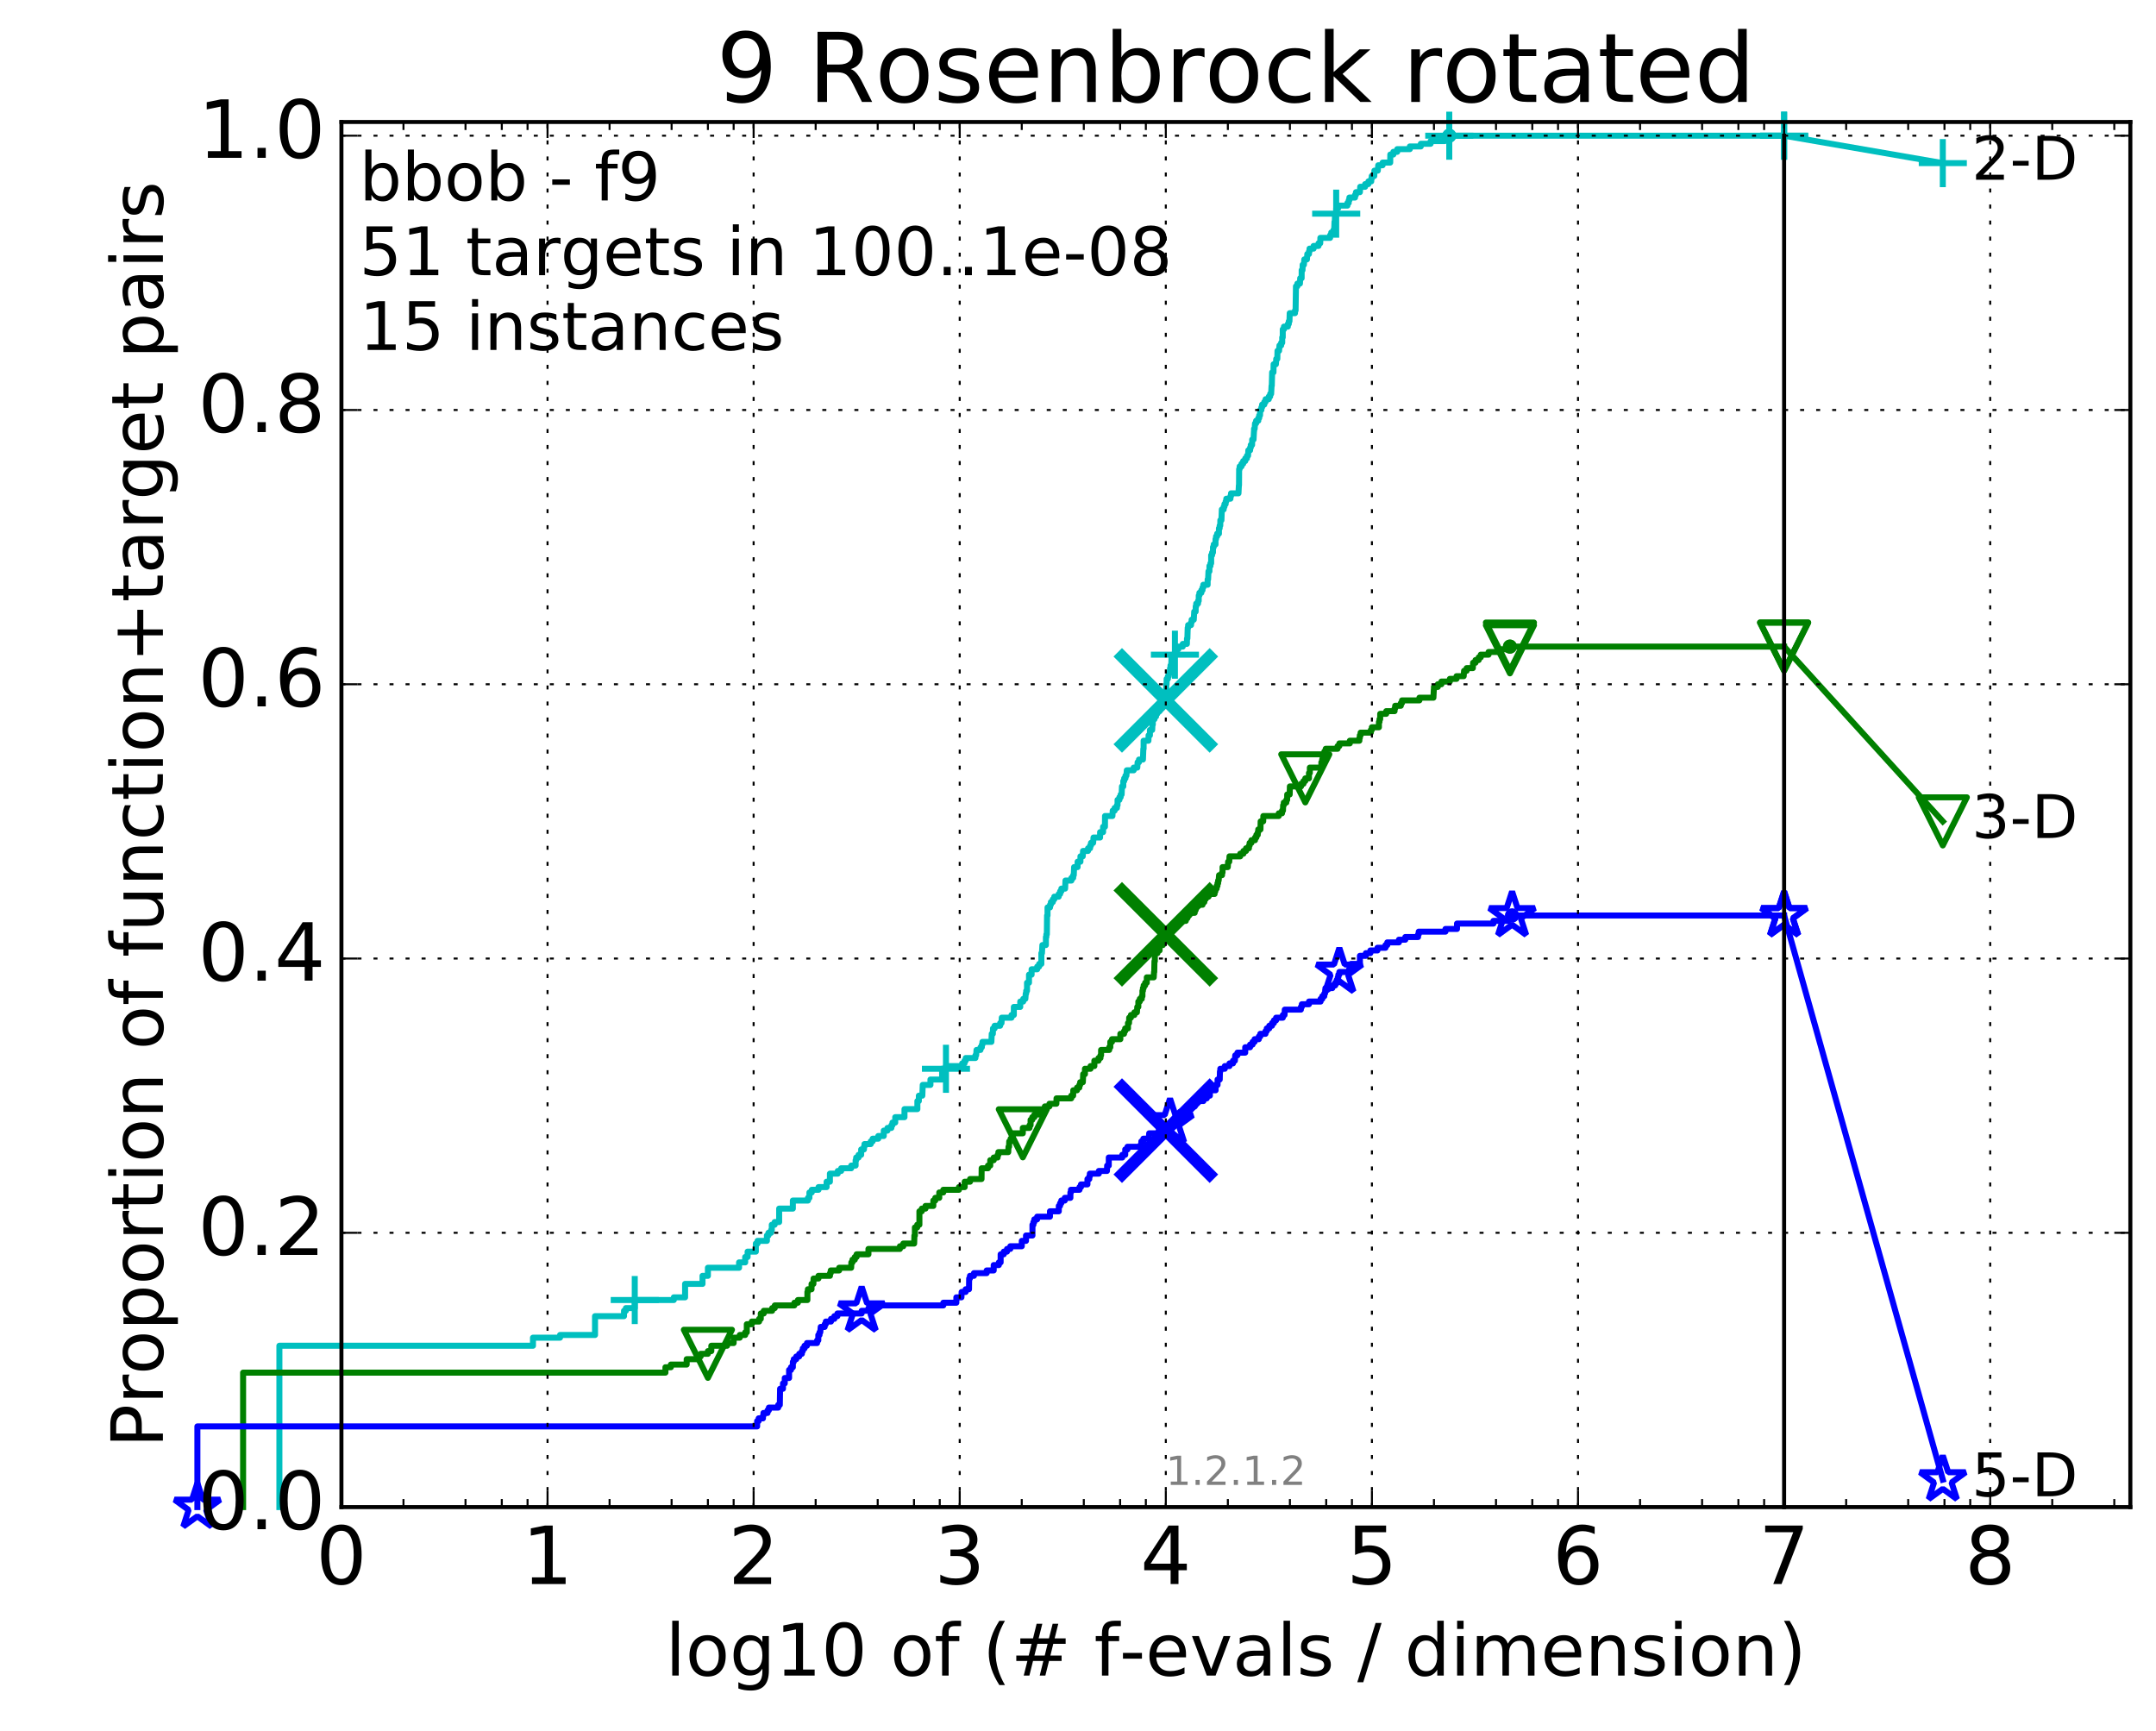 <?xml version="1.0" encoding="utf-8" standalone="no"?>
<!DOCTYPE svg PUBLIC "-//W3C//DTD SVG 1.1//EN"
  "http://www.w3.org/Graphics/SVG/1.1/DTD/svg11.dtd">
<!-- Created with matplotlib (http://matplotlib.org/) -->
<svg height="432pt" version="1.1" viewBox="0 0 538 432" width="538pt" xmlns="http://www.w3.org/2000/svg" xmlns:xlink="http://www.w3.org/1999/xlink">
 <defs>
  <style type="text/css">
*{stroke-linecap:butt;stroke-linejoin:round;stroke-miterlimit:100000;}
  </style>
 </defs>
 <g id="figure_1">
  <g id="patch_1">
   <path d="M 0 432.436 
L 538.8 432.436 
L 538.8 0 
L 0 0 
z
" style="fill:#ffffff;"/>
  </g>
  <g id="axes_1">
   <g id="patch_2">
    <path d="M 85.2 376.036 
L 531.6 376.036 
L 531.6 30.436 
L 85.2 30.436 
z
" style="fill:#ffffff;"/>
   </g>
   <g id="line2d_1">
    <defs>
     <path d="M 0 1.5 
C 0.398 1.5 0.779 1.342 1.061 1.061 
C 1.342 0.779 1.5 0.398 1.5 0 
C 1.5 -0.398 1.342 -0.779 1.061 -1.061 
C 0.779 -1.342 0.398 -1.5 0 -1.5 
C -0.398 -1.5 -0.779 -1.342 -1.061 -1.061 
C -1.342 -0.779 -1.5 -0.398 -1.5 0 
C -1.5 0.398 -1.342 0.779 -1.061 1.061 
C -0.779 1.342 -0.398 1.5 0 1.5 
z
" id="m36d6438d9a" style="stroke:#00bfbf;stroke-width:0.5;"/>
    </defs>
    <g>
     <use style="fill:#00bfbf;stroke:#00bfbf;stroke-width:0.5;" x="361.645" xlink:href="#m36d6438d9a" y="33.858"/>
     <use style="fill:#00bfbf;stroke:#00bfbf;stroke-width:0.5;" x="361.645" xlink:href="#m36d6438d9a" y="33.858"/>
    </g>
   </g>
   <g id="line2d_2">
    <path d="M 69.718 376.036 
L 69.718 335.78 
L 132.999 335.78 
L 132.999 333.767 
L 139.75 333.767 
L 139.75 333.096 
L 148.48 333.096 
L 148.48 328.4 
L 155.712 328.4 
L 155.712 327.058 
L 156.182 327.058 
L 156.182 326.387 
L 158.396 326.387 
L 158.396 324.374 
L 168.143 324.374 
L 168.143 323.703 
L 170.955 323.703 
L 170.955 320.348 
L 175.305 320.348 
L 175.305 318.336 
L 176.648 318.336 
L 176.648 316.323 
L 184.427 316.323 
L 184.427 314.981 
L 185.951 314.981 
L 185.951 313.639 
L 186.556 313.639 
L 186.556 312.297 
L 188.609 312.297 
L 188.609 310.284 
L 189.04 310.284 
L 189.04 309.613 
L 191.372 309.613 
L 191.372 308.272 
L 191.754 308.272 
L 191.754 307.601 
L 192.407 307.601 
L 192.407 306.93 
L 192.59 306.93 
L 192.59 305.588 
L 193.308 305.588 
L 193.308 304.917 
L 194.427 304.917 
L 194.427 301.562 
L 197.846 301.562 
L 197.846 299.549 
L 201.616 299.549 
L 201.616 298.878 
L 201.978 298.878 
L 201.978 297.537 
L 202.569 297.537 
L 202.569 296.866 
L 204.253 296.866 
L 204.253 296.195 
L 206.268 296.195 
L 206.268 294.853 
L 207.093 294.853 
L 207.093 292.84 
L 209.052 292.84 
L 209.052 292.169 
L 209.908 292.169 
L 209.908 291.498 
L 212.408 291.498 
L 212.408 290.827 
L 213.507 290.827 
L 213.507 289.485 
L 213.649 289.485 
L 213.649 288.814 
L 214.245 288.814 
L 214.245 288.143 
L 214.892 288.143 
L 214.892 286.802 
L 215.587 286.802 
L 215.587 286.131 
L 215.716 286.131 
L 215.716 285.46 
L 217.279 285.46 
L 217.279 284.789 
L 217.757 284.789 
L 217.757 284.118 
L 219.159 284.118 
L 219.159 283.447 
L 220.531 283.447 
L 220.531 282.105 
L 221.452 282.105 
L 221.452 281.434 
L 222.431 281.434 
L 222.431 280.763 
L 222.693 280.763 
L 222.693 280.092 
L 223.393 280.092 
L 223.393 278.75 
L 225.702 278.75 
L 225.702 276.737 
L 228.917 276.737 
L 228.917 274.725 
L 229.29 274.725 
L 229.29 273.383 
L 230.154 273.383 
L 230.256 270.699 
L 232.18 270.699 
L 232.18 269.357 
L 235.094 269.357 
L 235.094 266.673 
L 236.052 266.673 
L 236.052 266.002 
L 240.092 266.002 
L 240.092 265.332 
L 240.682 265.332 
L 240.682 264.661 
L 240.986 264.661 
L 240.986 263.99 
L 243.399 263.99 
L 243.399 263.319 
L 243.586 263.319 
L 243.679 261.977 
L 244.665 261.977 
L 244.665 261.306 
L 245.008 261.306 
L 245.008 260.635 
L 245.156 260.635 
L 245.156 259.964 
L 247.388 259.964 
L 247.474 257.951 
L 247.754 257.951 
L 247.785 256.609 
L 248.197 256.609 
L 248.197 255.938 
L 249.575 255.938 
L 249.575 255.267 
L 249.913 255.267 
L 249.976 253.926 
L 252.408 253.926 
L 252.408 253.255 
L 252.989 253.255 
L 252.989 251.242 
L 254.584 251.242 
L 254.584 249.9 
L 255.333 249.9 
L 255.333 249.229 
L 255.865 249.229 
L 255.961 247.887 
L 256.073 247.887 
L 256.073 247.216 
L 256.279 247.216 
L 256.279 245.203 
L 256.774 245.203 
L 256.774 243.191 
L 257.424 243.191 
L 257.424 241.849 
L 258.824 241.849 
L 258.824 241.178 
L 259.308 241.178 
L 259.308 240.507 
L 259.857 240.507 
L 259.857 237.823 
L 260.005 237.823 
L 260.111 235.81 
L 260.986 235.81 
L 260.994 233.797 
L 261.105 233.797 
L 261.105 233.127 
L 261.227 233.127 
L 261.282 228.43 
L 261.395 228.43 
L 261.395 226.417 
L 262.023 226.417 
L 262.023 225.746 
L 262.234 225.746 
L 262.234 225.075 
L 262.716 225.075 
L 262.716 224.404 
L 263.081 224.404 
L 263.081 223.733 
L 264.183 223.733 
L 264.183 223.062 
L 264.546 223.062 
L 264.546 222.392 
L 264.849 222.392 
L 264.849 221.721 
L 265.784 221.721 
L 265.873 219.708 
L 267.358 219.708 
L 267.358 219.037 
L 267.799 219.037 
L 267.799 218.366 
L 267.946 218.366 
L 268.027 216.353 
L 268.9 216.353 
L 268.9 215.011 
L 269.607 215.011 
L 269.607 213.669 
L 270.188 213.669 
L 270.253 212.327 
L 271.499 212.327 
L 271.499 211.657 
L 272.015 211.657 
L 272.015 210.986 
L 272.237 210.986 
L 272.237 210.315 
L 272.777 210.315 
L 272.873 208.973 
L 274.512 208.973 
L 274.512 207.631 
L 275.262 207.631 
L 275.262 206.289 
L 275.726 206.289 
L 275.743 203.605 
L 277.594 203.605 
L 277.663 202.263 
L 278.147 202.263 
L 278.147 201.592 
L 278.717 201.592 
L 278.717 200.922 
L 278.867 200.922 
L 278.867 199.58 
L 279.337 199.58 
L 279.337 198.909 
L 279.644 198.909 
L 279.644 198.238 
L 279.889 198.238 
L 279.967 196.225 
L 280.3 196.225 
L 280.3 194.883 
L 280.524 194.883 
L 280.524 194.212 
L 280.841 194.212 
L 280.841 193.541 
L 281.082 193.541 
L 281.176 192.199 
L 282.897 192.199 
L 282.897 191.528 
L 283.796 191.528 
L 283.874 190.187 
L 284.219 190.187 
L 284.219 189.516 
L 285.205 189.516 
L 285.306 186.832 
L 285.373 186.832 
L 285.373 184.819 
L 286.576 184.819 
L 286.611 183.477 
L 286.948 183.477 
L 286.948 182.135 
L 287.511 182.135 
L 287.575 180.793 
L 287.669 180.793 
L 287.669 179.452 
L 288.081 179.452 
L 288.081 178.781 
L 288.474 178.781 
L 288.474 178.11 
L 288.741 178.11 
L 288.741 177.439 
L 289.346 177.439 
L 289.346 176.097 
L 290.128 176.097 
L 290.128 175.426 
L 290.477 175.426 
L 290.477 174.755 
L 290.94 174.755 
L 291.032 170.729 
L 291.104 170.729 
L 291.123 169.387 
L 291.433 169.387 
L 291.433 168.717 
L 291.646 168.717 
L 291.646 168.046 
L 291.89 168.046 
L 291.976 166.704 
L 292.089 166.704 
L 292.089 166.033 
L 292.265 166.033 
L 292.346 164.02 
L 292.699 164.02 
L 292.699 163.349 
L 293.185 163.349 
L 293.185 162.678 
L 293.606 162.678 
L 293.606 162.007 
L 294.025 162.007 
L 294.025 161.336 
L 295.139 161.336 
L 295.139 160.665 
L 296.172 160.665 
L 296.196 159.323 
L 296.294 159.323 
L 296.375 156.64 
L 296.48 156.64 
L 296.48 155.969 
L 297.206 155.969 
L 297.206 155.298 
L 297.354 155.298 
L 297.354 154.627 
L 297.889 154.627 
L 297.999 152.614 
L 298.356 152.614 
L 298.374 151.272 
L 298.501 151.272 
L 298.501 150.601 
L 298.956 150.601 
L 298.956 149.93 
L 299.121 149.93 
L 299.131 148.588 
L 299.292 148.588 
L 299.292 147.917 
L 299.778 147.917 
L 299.778 147.246 
L 300.075 147.246 
L 300.075 146.576 
L 300.271 146.576 
L 300.271 145.905 
L 301.35 145.905 
L 301.35 144.563 
L 301.465 144.563 
L 301.557 142.55 
L 301.8 142.55 
L 301.8 141.208 
L 302.054 141.208 
L 302.054 140.537 
L 302.229 140.537 
L 302.229 138.524 
L 302.468 138.524 
L 302.468 137.853 
L 302.681 137.853 
L 302.681 136.511 
L 302.866 136.511 
L 302.866 135.841 
L 303.316 135.841 
L 303.316 134.499 
L 303.448 134.499 
L 303.448 133.828 
L 303.724 133.828 
L 303.724 133.157 
L 304.168 133.157 
L 304.168 131.815 
L 304.348 131.815 
L 304.348 131.144 
L 304.501 131.144 
L 304.518 129.802 
L 304.789 129.802 
L 304.892 127.118 
L 305.348 127.118 
L 305.348 126.447 
L 305.543 126.447 
L 305.543 125.776 
L 305.845 125.776 
L 305.845 125.106 
L 306.007 125.106 
L 306.007 124.435 
L 307.042 124.435 
L 307.042 123.764 
L 307.188 123.764 
L 307.188 123.093 
L 309.045 123.093 
L 309.146 121.08 
L 309.179 121.08 
L 309.209 117.054 
L 309.337 117.054 
L 309.337 116.383 
L 309.799 116.383 
L 309.799 115.712 
L 310.218 115.712 
L 310.218 115.041 
L 310.738 115.041 
L 310.738 114.371 
L 311.157 114.371 
L 311.157 113.7 
L 311.44 113.7 
L 311.499 112.358 
L 311.95 112.358 
L 311.95 111.687 
L 312.111 111.687 
L 312.111 111.016 
L 312.443 111.016 
L 312.464 109.674 
L 312.802 109.674 
L 312.912 107.661 
L 312.93 107.661 
L 312.93 106.99 
L 313.086 106.99 
L 313.174 105.648 
L 313.447 105.648 
L 313.447 104.977 
L 313.992 104.977 
L 313.992 104.306 
L 314.218 104.306 
L 314.218 103.636 
L 314.427 103.636 
L 314.461 102.294 
L 314.769 102.294 
L 314.769 101.623 
L 314.942 101.623 
L 314.942 100.952 
L 315.488 100.952 
L 315.488 100.281 
L 315.812 100.281 
L 315.812 99.61 
L 316.61 99.61 
L 316.61 98.939 
L 316.952 98.939 
L 316.952 98.268 
L 317.195 98.268 
L 317.3 96.255 
L 317.355 96.255 
L 317.445 92.901 
L 317.778 92.901 
L 317.812 90.888 
L 318.385 90.888 
L 318.466 89.546 
L 318.736 89.546 
L 318.781 87.533 
L 319.178 87.533 
L 319.277 86.191 
L 319.698 86.191 
L 319.698 85.52 
L 319.959 85.52 
L 319.959 84.178 
L 320.093 84.178 
L 320.093 82.166 
L 320.391 82.166 
L 320.391 81.495 
L 321.367 81.495 
L 321.367 80.824 
L 321.604 80.824 
L 321.604 80.153 
L 321.77 80.153 
L 321.829 78.14 
L 323.149 78.14 
L 323.149 77.469 
L 323.295 77.469 
L 323.389 71.431 
L 323.743 71.431 
L 323.743 70.76 
L 324.385 70.76 
L 324.445 69.418 
L 324.806 69.418 
L 324.814 67.405 
L 325.027 67.405 
L 325.061 66.063 
L 325.373 66.063 
L 325.473 64.721 
L 326.13 64.721 
L 326.222 63.379 
L 326.643 63.379 
L 326.643 62.708 
L 326.775 62.708 
L 326.775 62.037 
L 327.79 62.037 
L 327.79 61.366 
L 329.018 61.366 
L 329.018 60.696 
L 329.444 60.696 
L 329.48 59.354 
L 331.912 59.354 
L 331.912 58.683 
L 332.195 58.683 
L 332.195 58.012 
L 332.768 58.012 
L 332.768 57.341 
L 332.934 57.341 
L 333.006 55.328 
L 333.082 55.328 
L 333.158 53.315 
L 333.429 53.315 
L 333.429 51.973 
L 333.922 51.973 
L 333.922 51.302 
L 336.23 51.302 
L 336.23 50.631 
L 336.556 50.631 
L 336.556 49.961 
L 336.721 49.961 
L 336.721 49.29 
L 338.128 49.29 
L 338.128 48.619 
L 338.36 48.619 
L 338.36 47.948 
L 339.342 47.948 
L 339.424 46.606 
L 340.647 46.606 
L 340.647 45.935 
L 341.461 45.935 
L 341.461 45.264 
L 342.171 45.264 
L 342.171 44.593 
L 342.3 44.593 
L 342.3 43.922 
L 342.932 43.922 
L 342.96 42.58 
L 343.808 42.58 
L 343.917 41.238 
L 345.011 41.238 
L 345.011 40.567 
L 346.907 40.567 
L 346.931 38.555 
L 347.698 38.555 
L 347.698 37.884 
L 348.66 37.884 
L 348.66 37.213 
L 351.805 37.213 
L 351.805 36.542 
L 354.543 36.542 
L 354.543 35.871 
L 356.991 35.871 
L 356.991 35.2 
L 360.517 35.2 
L 360.517 34.529 
L 361.645 34.529 
L 361.645 33.858 
L 445.2 33.858 
L 445.2 33.858 
" style="fill:none;stroke:#00bfbf;stroke-linecap:square;stroke-width:1.5;"/>
   </g>
   <g id="line2d_3">
    <defs>
     <path d="M -6 0 
L 6 0 
M 0 6 
L 0 -6 
" id="m88db82e36a" style="stroke:#00bfbf;stroke-width:1.5;"/>
    </defs>
    <g>
     <use style="fill:none;stroke:#00bfbf;stroke-width:1.5;" x="158.396" xlink:href="#m88db82e36a" y="324.374"/>
     <use style="fill:none;stroke:#00bfbf;stroke-width:1.5;" x="236.052" xlink:href="#m88db82e36a" y="266.673"/>
     <use style="fill:none;stroke:#00bfbf;stroke-width:1.5;" x="293.185" xlink:href="#m88db82e36a" y="163.349"/>
     <use style="fill:none;stroke:#00bfbf;stroke-width:1.5;" x="333.429" xlink:href="#m88db82e36a" y="53.315"/>
     <use style="fill:none;stroke:#00bfbf;stroke-width:1.5;" x="361.645" xlink:href="#m88db82e36a" y="33.858"/>
     <use style="fill:none;stroke:#00bfbf;stroke-width:1.5;" x="445.2" xlink:href="#m88db82e36a" y="33.858"/>
    </g>
   </g>
   <g id="line2d_4"/>
   <g id="line2d_5">
    <path clip-path="url(#p6df9335cf7)" d="M 290.915 174.755 
" style="fill:none;stroke:#00bfbf;stroke-linecap:square;"/>
    <defs>
     <path d="M -12 12 
L 12 -12 
M -12 -12 
L 12 12 
" id="m124e040974" style="stroke:#00bfbf;stroke-width:3.0;"/>
    </defs>
    <g clip-path="url(#p6df9335cf7)">
     <use style="fill:#00bfbf;stroke:#00bfbf;stroke-width:3.0;" x="290.915" xlink:href="#m124e040974" y="174.755"/>
    </g>
   </g>
   <g id="line2d_6">
    <defs>
     <path d="M 0 1.5 
C 0.398 1.5 0.779 1.342 1.061 1.061 
C 1.342 0.779 1.5 0.398 1.5 0 
C 1.5 -0.398 1.342 -0.779 1.061 -1.061 
C 0.779 -1.342 0.398 -1.5 0 -1.5 
C -0.398 -1.5 -0.779 -1.342 -1.061 -1.061 
C -1.342 -0.779 -1.5 -0.398 -1.5 0 
C -1.5 0.398 -1.342 0.779 -1.061 1.061 
C -0.779 1.342 -0.398 1.5 0 1.5 
z
" id="mc35a62d6d2" style="stroke:#008000;stroke-width:0.5;"/>
    </defs>
    <g>
     <use style="fill:#008000;stroke:#008000;stroke-width:0.5;" x="376.783" xlink:href="#mc35a62d6d2" y="161.336"/>
     <use style="fill:#008000;stroke:#008000;stroke-width:0.5;" x="376.783" xlink:href="#mc35a62d6d2" y="161.336"/>
    </g>
   </g>
   <g id="line2d_7">
    <path d="M 60.662 376.036 
L 60.662 342.489 
L 166.051 342.489 
L 166.051 341.147 
L 167.405 341.147 
L 167.405 340.477 
L 171.351 340.477 
L 171.351 339.135 
L 174.156 339.135 
L 174.156 338.464 
L 174.839 338.464 
L 174.839 337.793 
L 176.648 337.793 
L 176.648 337.122 
L 177.5 337.122 
L 177.5 335.78 
L 181.432 335.78 
L 181.432 335.109 
L 183.073 335.109 
L 183.073 333.767 
L 184.602 333.767 
L 184.602 333.096 
L 185.951 333.096 
L 185.951 332.425 
L 186.356 332.425 
L 186.356 330.412 
L 187.606 330.412 
L 187.606 329.742 
L 189.429 329.742 
L 189.429 329.071 
L 189.845 329.071 
L 189.845 327.729 
L 190.588 327.729 
L 190.588 327.058 
L 192.681 327.058 
L 192.681 326.387 
L 193.337 326.387 
L 193.337 325.716 
L 198.227 325.716 
L 198.227 325.045 
L 199.106 325.045 
L 199.106 324.374 
L 201.473 324.374 
L 201.473 322.361 
L 201.595 322.361 
L 201.595 321.69 
L 202.51 321.69 
L 202.51 320.348 
L 202.973 320.348 
L 203.011 319.007 
L 204.235 319.007 
L 204.235 318.336 
L 207.109 318.336 
L 207.109 317.665 
L 207.298 317.665 
L 207.298 316.994 
L 209.399 316.994 
L 209.399 316.323 
L 212.395 316.323 
L 212.445 314.981 
L 212.719 314.981 
L 212.719 314.31 
L 213.303 314.31 
L 213.303 313.639 
L 213.755 313.639 
L 213.755 312.968 
L 216.708 312.968 
L 216.708 311.626 
L 224.563 311.626 
L 224.563 310.955 
L 225.404 310.955 
L 225.404 310.284 
L 228.114 310.284 
L 228.175 308.272 
L 228.299 308.272 
L 228.299 306.259 
L 228.881 306.259 
L 228.881 305.588 
L 229.425 305.588 
L 229.425 302.233 
L 230.024 302.233 
L 230.024 301.562 
L 230.948 301.562 
L 230.948 300.891 
L 232.901 300.891 
L 232.901 299.549 
L 233.385 299.549 
L 233.385 298.878 
L 234.38 298.878 
L 234.38 297.537 
L 235.387 297.537 
L 235.387 296.866 
L 239.291 296.866 
L 239.291 296.195 
L 240.724 296.195 
L 240.724 294.853 
L 242.063 294.853 
L 242.063 294.182 
L 244.929 294.182 
L 244.959 291.498 
L 246.533 291.498 
L 246.533 290.827 
L 247.102 290.827 
L 247.102 289.485 
L 247.974 289.485 
L 247.974 288.814 
L 248.94 288.814 
L 248.94 288.143 
L 249.13 288.143 
L 249.13 287.472 
L 251.59 287.472 
L 251.659 286.131 
L 251.801 286.131 
L 251.84 284.789 
L 252.188 284.789 
L 252.188 284.118 
L 252.515 284.118 
L 252.515 283.447 
L 252.734 283.447 
L 252.734 282.776 
L 255.23 282.776 
L 255.23 281.434 
L 256.902 281.434 
L 256.902 280.763 
L 257.167 280.763 
L 257.167 279.421 
L 257.585 279.421 
L 257.585 278.75 
L 258.118 278.75 
L 258.118 278.079 
L 259.415 278.079 
L 259.415 277.408 
L 260.727 277.408 
L 260.727 276.067 
L 261.873 276.067 
L 261.873 275.396 
L 263.608 275.396 
L 263.64 274.054 
L 267.317 274.054 
L 267.317 273.383 
L 267.792 273.383 
L 267.817 272.041 
L 268.754 272.041 
L 268.754 271.37 
L 269.336 271.37 
L 269.336 270.699 
L 269.543 270.699 
L 269.543 270.028 
L 270.211 270.028 
L 270.292 268.015 
L 270.734 268.015 
L 270.734 266.673 
L 272.126 266.673 
L 272.126 266.002 
L 273.083 266.002 
L 273.083 264.661 
L 274.114 264.661 
L 274.114 263.99 
L 274.608 263.99 
L 274.608 263.319 
L 274.762 263.319 
L 274.762 261.977 
L 276.783 261.977 
L 276.783 261.306 
L 277.062 261.306 
L 277.062 259.964 
L 277.482 259.964 
L 277.482 259.293 
L 279.569 259.293 
L 279.569 257.951 
L 280.49 257.951 
L 280.49 257.28 
L 280.765 257.28 
L 280.765 256.609 
L 281.47 256.609 
L 281.47 255.267 
L 281.732 255.267 
L 281.774 253.926 
L 282.205 253.926 
L 282.205 253.255 
L 283.071 253.255 
L 283.071 252.584 
L 283.706 252.584 
L 283.79 251.242 
L 284.055 251.242 
L 284.055 249.9 
L 284.422 249.9 
L 284.422 249.229 
L 284.912 249.229 
L 284.912 248.558 
L 285.079 248.558 
L 285.079 247.216 
L 285.204 247.216 
L 285.204 246.545 
L 285.383 246.545 
L 285.383 245.874 
L 285.756 245.874 
L 285.756 245.203 
L 286.168 245.203 
L 286.168 243.862 
L 287.9 243.862 
L 287.974 242.52 
L 288.024 242.52 
L 288.077 239.836 
L 288.177 239.836 
L 288.177 237.823 
L 288.822 237.823 
L 288.822 237.152 
L 289.362 237.152 
L 289.362 235.81 
L 290.186 235.81 
L 290.186 235.139 
L 290.305 235.139 
L 290.305 233.797 
L 290.706 233.797 
L 290.706 233.127 
L 291.871 233.127 
L 291.871 232.456 
L 292.222 232.456 
L 292.229 231.114 
L 292.706 231.114 
L 292.706 230.443 
L 293.44 230.443 
L 293.44 229.772 
L 295.905 229.772 
L 295.905 229.101 
L 296.297 229.101 
L 296.297 228.43 
L 296.68 228.43 
L 296.68 227.759 
L 298.118 227.759 
L 298.118 227.088 
L 298.362 227.088 
L 298.385 225.746 
L 300.076 225.746 
L 300.076 225.075 
L 300.527 225.075 
L 300.527 224.404 
L 300.774 224.404 
L 300.774 223.733 
L 301.57 223.733 
L 301.57 223.062 
L 303.082 223.062 
L 303.082 222.392 
L 303.28 222.392 
L 303.28 221.721 
L 303.596 221.721 
L 303.596 221.05 
L 303.801 221.05 
L 303.801 220.379 
L 303.966 220.379 
L 303.966 219.708 
L 304.101 219.708 
L 304.205 218.366 
L 304.94 218.366 
L 304.94 217.695 
L 305.07 217.695 
L 305.07 216.353 
L 306.375 216.353 
L 306.458 215.011 
L 306.74 215.011 
L 306.804 213.669 
L 309.483 213.669 
L 309.483 212.998 
L 310.287 212.998 
L 310.287 212.327 
L 310.93 212.327 
L 310.93 211.657 
L 311.657 211.657 
L 311.657 210.986 
L 311.824 210.986 
L 311.824 210.315 
L 312.271 210.315 
L 312.271 209.644 
L 313.171 209.644 
L 313.171 208.973 
L 313.509 208.973 
L 313.509 208.302 
L 313.862 208.302 
L 313.862 207.631 
L 313.98 207.631 
L 313.98 206.96 
L 314.53 206.96 
L 314.577 204.947 
L 315.212 204.947 
L 315.251 203.605 
L 319.094 203.605 
L 319.094 202.934 
L 319.912 202.934 
L 319.912 202.263 
L 320.148 202.263 
L 320.189 200.922 
L 320.35 200.922 
L 320.35 200.251 
L 320.979 200.251 
L 320.979 199.58 
L 321.192 199.58 
L 321.202 198.238 
L 321.826 198.238 
L 321.867 196.225 
L 324.663 196.225 
L 324.663 195.554 
L 325.266 195.554 
L 325.266 194.883 
L 325.716 194.883 
L 325.716 194.212 
L 326.631 194.212 
L 326.631 192.87 
L 326.853 192.87 
L 326.853 191.528 
L 329.728 191.528 
L 329.728 190.187 
L 329.927 190.187 
L 329.927 189.516 
L 330.039 189.516 
L 330.039 188.845 
L 330.153 188.845 
L 330.153 188.174 
L 330.479 188.174 
L 330.479 187.503 
L 330.814 187.503 
L 330.814 186.832 
L 333.773 186.832 
L 333.773 186.161 
L 334.213 186.161 
L 334.213 185.49 
L 336.832 185.49 
L 336.832 184.819 
L 339.212 184.819 
L 339.212 184.148 
L 339.324 184.148 
L 339.324 183.477 
L 339.522 183.477 
L 339.522 182.806 
L 342.072 182.806 
L 342.072 182.135 
L 342.323 182.135 
L 342.323 181.464 
L 344.09 181.464 
L 344.09 180.122 
L 344.237 180.122 
L 344.237 179.452 
L 344.407 179.452 
L 344.407 178.11 
L 345.918 178.11 
L 345.918 177.439 
L 347.995 177.439 
L 347.995 176.768 
L 348.148 176.768 
L 348.148 176.097 
L 349.559 176.097 
L 349.559 175.426 
L 349.856 175.426 
L 349.856 174.755 
L 354.193 174.755 
L 354.193 174.084 
L 357.69 174.084 
L 357.789 172.071 
L 357.823 172.071 
L 357.823 171.4 
L 358.786 171.4 
L 358.786 170.729 
L 359.684 170.729 
L 359.684 170.058 
L 361.79 170.058 
L 361.79 169.387 
L 363.457 169.387 
L 363.457 168.717 
L 365.244 168.717 
L 365.339 167.375 
L 365.98 167.375 
L 365.98 166.704 
L 367.526 166.704 
L 367.59 165.362 
L 368.192 165.362 
L 368.192 164.691 
L 368.988 164.691 
L 368.988 164.02 
L 369.502 164.02 
L 369.502 163.349 
L 371.452 163.349 
L 371.452 162.678 
L 373.857 162.678 
L 373.857 162.007 
L 376.783 162.007 
L 376.783 161.336 
L 445.2 161.336 
L 445.2 161.336 
" style="fill:none;stroke:#008000;stroke-linecap:square;stroke-width:1.5;"/>
   </g>
   <g id="line2d_8">
    <defs>
     <path d="M -0 6 
L 6 -6 
L -6 -6 
z
" id="m6919e29bd7" style="stroke:#008000;stroke-linejoin:miter;stroke-width:1.5;"/>
    </defs>
    <g>
     <use style="fill:none;stroke:#008000;stroke-linejoin:miter;stroke-width:1.5;" x="176.648" xlink:href="#m6919e29bd7" y="337.793"/>
     <use style="fill:none;stroke:#008000;stroke-linejoin:miter;stroke-width:1.5;" x="255.23" xlink:href="#m6919e29bd7" y="282.776"/>
     <use style="fill:none;stroke:#008000;stroke-linejoin:miter;stroke-width:1.5;" x="325.716" xlink:href="#m6919e29bd7" y="194.212"/>
     <use style="fill:none;stroke:#008000;stroke-linejoin:miter;stroke-width:1.5;" x="376.783" xlink:href="#m6919e29bd7" y="162.007"/>
     <use style="fill:none;stroke:#008000;stroke-linejoin:miter;stroke-width:1.5;" x="376.783" xlink:href="#m6919e29bd7" y="161.336"/>
     <use style="fill:none;stroke:#008000;stroke-linejoin:miter;stroke-width:1.5;" x="445.2" xlink:href="#m6919e29bd7" y="161.336"/>
    </g>
   </g>
   <g id="line2d_9"/>
   <g id="line2d_10">
    <path clip-path="url(#p6df9335cf7)" d="M 290.915 233.127 
" style="fill:none;stroke:#008000;stroke-linecap:square;"/>
    <defs>
     <path d="M -12 12 
L 12 -12 
M -12 -12 
L 12 12 
" id="mf053821719" style="stroke:#008000;stroke-width:3.0;"/>
    </defs>
    <g clip-path="url(#p6df9335cf7)">
     <use style="fill:#008000;stroke:#008000;stroke-width:3.0;" x="290.915" xlink:href="#mf053821719" y="233.127"/>
    </g>
   </g>
   <g id="line2d_11">
    <defs>
     <path d="M 0 1.5 
C 0.398 1.5 0.779 1.342 1.061 1.061 
C 1.342 0.779 1.5 0.398 1.5 0 
C 1.5 -0.398 1.342 -0.779 1.061 -1.061 
C 0.779 -1.342 0.398 -1.5 0 -1.5 
C -0.398 -1.5 -0.779 -1.342 -1.061 -1.061 
C -1.342 -0.779 -1.5 -0.398 -1.5 0 
C -1.5 0.398 -1.342 0.779 -1.061 1.061 
C -0.779 1.342 -0.398 1.5 0 1.5 
z
" id="m8315ab676b" style="stroke:#0000ff;stroke-width:0.5;"/>
    </defs>
    <g>
     <use style="fill:#0000ff;stroke:#0000ff;stroke-width:0.5;" x="377.32" xlink:href="#m8315ab676b" y="228.43"/>
     <use style="fill:#0000ff;stroke:#0000ff;stroke-width:0.5;" x="377.32" xlink:href="#m8315ab676b" y="228.43"/>
    </g>
   </g>
   <g id="line2d_12">
    <path d="M 49.253 376.036 
L 49.253 355.908 
L 188.933 355.908 
L 188.933 354.566 
L 189.316 354.566 
L 189.316 353.895 
L 190.388 353.895 
L 190.388 353.224 
L 190.508 353.224 
L 190.508 352.553 
L 191.526 352.553 
L 191.526 351.882 
L 191.867 351.882 
L 191.867 351.212 
L 194.19 351.212 
L 194.19 350.541 
L 194.594 350.541 
L 194.661 346.515 
L 195.38 346.515 
L 195.38 345.173 
L 195.826 345.173 
L 195.826 343.831 
L 196.904 343.831 
L 196.904 341.818 
L 197.38 341.818 
L 197.38 341.147 
L 197.846 341.147 
L 197.846 339.806 
L 198.075 339.806 
L 198.075 339.135 
L 198.694 339.135 
L 198.694 338.464 
L 199.431 338.464 
L 199.431 337.793 
L 200.092 337.793 
L 200.092 337.122 
L 200.325 337.122 
L 200.325 336.451 
L 200.76 336.451 
L 200.76 335.78 
L 201.358 335.78 
L 201.358 335.109 
L 203.893 335.109 
L 203.893 334.438 
L 204.199 334.438 
L 204.199 333.096 
L 204.5 333.096 
L 204.5 332.425 
L 204.692 332.425 
L 204.798 331.083 
L 205.789 331.083 
L 205.789 330.412 
L 206.07 330.412 
L 206.07 329.742 
L 207.368 329.742 
L 207.368 329.071 
L 208.199 329.071 
L 208.199 328.4 
L 208.965 328.4 
L 208.965 327.729 
L 215.019 327.729 
L 215.019 327.058 
L 216.717 327.058 
L 216.717 326.387 
L 218.671 326.387 
L 218.671 325.716 
L 235.399 325.716 
L 235.399 325.045 
L 238.644 325.045 
L 238.644 323.703 
L 239.915 323.703 
L 239.963 322.361 
L 240.959 322.361 
L 240.959 321.69 
L 241.801 321.69 
L 241.837 319.007 
L 242.037 319.007 
L 242.037 318.336 
L 243.034 318.336 
L 243.034 317.665 
L 246.208 317.665 
L 246.208 316.994 
L 247.966 316.994 
L 247.966 315.652 
L 249.248 315.652 
L 249.248 314.981 
L 249.697 314.981 
L 249.697 312.968 
L 250.478 312.968 
L 250.478 312.297 
L 251.285 312.297 
L 251.285 311.626 
L 252.11 311.626 
L 252.11 310.955 
L 254.972 310.955 
L 254.972 309.613 
L 256.025 309.613 
L 256.025 308.272 
L 257.636 308.272 
L 257.636 305.588 
L 257.872 305.588 
L 257.872 304.917 
L 258.095 304.917 
L 258.095 304.246 
L 258.811 304.246 
L 258.811 303.575 
L 262.003 303.575 
L 262.003 302.233 
L 264.209 302.233 
L 264.209 300.891 
L 264.525 300.891 
L 264.525 300.22 
L 264.832 300.22 
L 264.832 299.549 
L 265.702 299.549 
L 265.702 298.878 
L 267.1 298.878 
L 267.1 297.537 
L 267.235 297.537 
L 267.235 296.866 
L 269.374 296.866 
L 269.374 296.195 
L 269.742 296.195 
L 269.742 295.524 
L 271.358 295.524 
L 271.358 294.182 
L 271.819 294.182 
L 271.819 293.511 
L 271.954 293.511 
L 271.954 292.84 
L 274.2 292.84 
L 274.2 292.169 
L 276.224 292.169 
L 276.273 290.827 
L 276.678 290.827 
L 276.678 288.814 
L 280.048 288.814 
L 280.048 288.143 
L 280.785 288.143 
L 280.785 286.802 
L 281.347 286.802 
L 281.347 286.131 
L 284.692 286.131 
L 284.692 285.46 
L 284.807 285.46 
L 284.807 284.789 
L 285.301 284.789 
L 285.301 284.118 
L 286.661 284.118 
L 286.762 282.776 
L 289.133 282.776 
L 289.133 282.105 
L 291.381 282.105 
L 291.381 281.434 
L 291.649 281.434 
L 291.649 280.763 
L 291.965 280.763 
L 291.965 280.092 
L 293.962 280.092 
L 293.962 279.421 
L 294.19 279.421 
L 294.298 278.079 
L 294.46 278.079 
L 294.46 277.408 
L 295.454 277.408 
L 295.454 276.737 
L 296.334 276.737 
L 296.334 276.067 
L 298.136 276.067 
L 298.23 274.725 
L 300.301 274.725 
L 300.301 274.054 
L 301.135 274.054 
L 301.135 273.383 
L 301.912 273.383 
L 301.912 272.041 
L 303.344 272.041 
L 303.344 270.699 
L 303.825 270.699 
L 303.825 269.357 
L 304.37 269.357 
L 304.416 267.344 
L 304.51 267.344 
L 304.51 266.673 
L 305.629 266.673 
L 305.629 266.002 
L 306.796 266.002 
L 306.796 265.332 
L 307.679 265.332 
L 307.679 264.661 
L 308.152 264.661 
L 308.239 263.319 
L 308.781 263.319 
L 308.781 262.648 
L 310.726 262.648 
L 310.726 261.306 
L 311.942 261.306 
L 311.942 260.635 
L 312.565 260.635 
L 312.565 259.964 
L 313.067 259.964 
L 313.067 259.293 
L 314.122 259.293 
L 314.122 258.622 
L 314.488 258.622 
L 314.488 257.951 
L 315.785 257.951 
L 315.785 257.28 
L 316.1 257.28 
L 316.1 256.609 
L 316.726 256.609 
L 316.726 255.938 
L 317.409 255.938 
L 317.409 255.267 
L 317.879 255.267 
L 317.879 254.597 
L 318.43 254.597 
L 318.43 253.926 
L 320.113 253.926 
L 320.113 253.255 
L 320.537 253.255 
L 320.601 251.913 
L 324.619 251.913 
L 324.619 251.242 
L 324.852 251.242 
L 324.852 250.571 
L 326.637 250.571 
L 326.637 249.9 
L 329.537 249.9 
L 329.537 249.229 
L 329.962 249.229 
L 329.962 248.558 
L 330.457 248.558 
L 330.457 247.887 
L 330.647 247.887 
L 330.747 246.545 
L 332.472 246.545 
L 332.472 245.874 
L 333.185 245.874 
L 333.185 245.203 
L 333.546 245.203 
L 333.546 244.532 
L 333.817 244.532 
L 333.817 243.862 
L 333.969 243.862 
L 333.969 243.191 
L 334.217 243.191 
L 334.217 242.52 
L 336.634 242.52 
L 336.634 241.849 
L 336.87 241.849 
L 336.87 241.178 
L 337.144 241.178 
L 337.144 240.507 
L 339.347 240.507 
L 339.347 238.494 
L 340.829 238.494 
L 340.829 237.823 
L 341.953 237.823 
L 341.953 237.152 
L 343.721 237.152 
L 343.721 236.481 
L 345.728 236.481 
L 345.728 235.81 
L 346.178 235.81 
L 346.178 235.139 
L 349.083 235.139 
L 349.083 234.468 
L 350.677 234.468 
L 350.677 233.797 
L 353.857 233.797 
L 353.857 233.127 
L 354.028 233.127 
L 354.028 232.456 
L 360.697 232.456 
L 360.697 231.785 
L 363.576 231.785 
L 363.576 230.443 
L 372.668 230.443 
L 372.668 229.772 
L 376.366 229.772 
L 376.366 229.101 
L 377.32 229.101 
L 377.32 228.43 
L 445.2 228.43 
L 445.2 228.43 
" style="fill:none;stroke:#0000ff;stroke-linecap:square;stroke-width:1.5;"/>
   </g>
   <g id="line2d_13">
    <defs>
     <path d="M 0 -6 
L -1.347 -1.854 
L -5.706 -1.854 
L -2.18 0.708 
L -3.527 4.854 
L -0 2.292 
L 3.527 4.854 
L 2.18 0.708 
L 5.706 -1.854 
L 1.347 -1.854 
z
" id="m6368c41ff7" style="stroke:#0000ff;stroke-linejoin:bevel;stroke-width:1.5;"/>
    </defs>
    <g>
     <use style="fill:none;stroke:#0000ff;stroke-linejoin:bevel;stroke-width:1.5;" x="49.253" xlink:href="#m6368c41ff7" y="376.036"/>
     <use style="fill:none;stroke:#0000ff;stroke-linejoin:bevel;stroke-width:1.5;" x="215.019" xlink:href="#m6368c41ff7" y="327.058"/>
     <use style="fill:none;stroke:#0000ff;stroke-linejoin:bevel;stroke-width:1.5;" x="291.965" xlink:href="#m6368c41ff7" y="280.092"/>
     <use style="fill:none;stroke:#0000ff;stroke-linejoin:bevel;stroke-width:1.5;" x="334.217" xlink:href="#m6368c41ff7" y="242.52"/>
     <use style="fill:none;stroke:#0000ff;stroke-linejoin:bevel;stroke-width:1.5;" x="377.32" xlink:href="#m6368c41ff7" y="228.43"/>
     <use style="fill:none;stroke:#0000ff;stroke-linejoin:bevel;stroke-width:1.5;" x="445.2" xlink:href="#m6368c41ff7" y="228.43"/>
    </g>
   </g>
   <g id="line2d_14"/>
   <g id="line2d_15">
    <path clip-path="url(#p6df9335cf7)" d="M 290.915 282.105 
" style="fill:none;stroke:#0000ff;stroke-linecap:square;"/>
    <defs>
     <path d="M -12 12 
L 12 -12 
M -12 -12 
L 12 12 
" id="m68c11bb10a" style="stroke:#0000ff;stroke-width:3.0;"/>
    </defs>
    <g clip-path="url(#p6df9335cf7)">
     <use style="fill:#0000ff;stroke:#0000ff;stroke-width:3.0;" x="290.915" xlink:href="#m68c11bb10a" y="282.105"/>
    </g>
   </g>
   <g id="line2d_16">
    <path d="M 445.2 228.43 
L 484.8 369.193 
" style="fill:none;stroke:#0000ff;stroke-linecap:square;stroke-width:1.5;"/>
    <g>
     <use style="fill:none;stroke:#0000ff;stroke-linejoin:bevel;stroke-width:1.5;" x="445.2" xlink:href="#m6368c41ff7" y="228.43"/>
     <use style="fill:none;stroke:#0000ff;stroke-linejoin:bevel;stroke-width:1.5;" x="484.8" xlink:href="#m6368c41ff7" y="369.193"/>
    </g>
   </g>
   <g id="line2d_17">
    <path d="M 445.2 161.336 
L 484.8 204.947 
" style="fill:none;stroke:#008000;stroke-linecap:square;stroke-width:1.5;"/>
    <g>
     <use style="fill:none;stroke:#008000;stroke-linejoin:miter;stroke-width:1.5;" x="445.2" xlink:href="#m6919e29bd7" y="161.336"/>
     <use style="fill:none;stroke:#008000;stroke-linejoin:miter;stroke-width:1.5;" x="484.8" xlink:href="#m6919e29bd7" y="204.947"/>
    </g>
   </g>
   <g id="line2d_18">
    <path d="M 445.2 33.858 
L 484.8 40.702 
" style="fill:none;stroke:#00bfbf;stroke-linecap:square;stroke-width:1.5;"/>
    <g>
     <use style="fill:none;stroke:#00bfbf;stroke-width:1.5;" x="445.2" xlink:href="#m88db82e36a" y="33.858"/>
     <use style="fill:none;stroke:#00bfbf;stroke-width:1.5;" x="484.8" xlink:href="#m88db82e36a" y="40.702"/>
    </g>
   </g>
   <g id="line2d_19">
    <path d="M 445.2 376.036 
L 445.2 33.858 
" style="fill:none;stroke:#000000;stroke-linecap:square;"/>
   </g>
   <g id="patch_3">
    <path d="M 85.2 30.436 
L 531.6 30.436 
" style="fill:none;stroke:#000000;stroke-linecap:square;stroke-linejoin:miter;"/>
   </g>
   <g id="patch_4">
    <path d="M 531.6 376.036 
L 531.6 30.436 
" style="fill:none;stroke:#000000;stroke-linecap:square;stroke-linejoin:miter;"/>
   </g>
   <g id="patch_5">
    <path d="M 85.2 376.036 
L 531.6 376.036 
" style="fill:none;stroke:#000000;stroke-linecap:square;stroke-linejoin:miter;"/>
   </g>
   <g id="patch_6">
    <path d="M 85.2 376.036 
L 85.2 30.436 
" style="fill:none;stroke:#000000;stroke-linecap:square;stroke-linejoin:miter;"/>
   </g>
   <g id="matplotlib.axis_1">
    <g id="xtick_1">
     <g id="line2d_20">
      <path clip-path="url(#p6df9335cf7)" d="M 85.2 376.036 
L 85.2 30.436 
" style="fill:none;stroke:#000000;stroke-dasharray:1,3;stroke-dashoffset:0.0;stroke-width:0.5;"/>
     </g>
     <g id="line2d_21">
      <defs>
       <path d="M 0 0 
L 0 -4 
" id="m460db2a0b3" style="stroke:#000000;stroke-width:0.5;"/>
      </defs>
      <g>
       <use style="stroke:#000000;stroke-width:0.5;" x="85.2" xlink:href="#m460db2a0b3" y="376.036"/>
      </g>
     </g>
     <g id="line2d_22">
      <defs>
       <path d="M 0 0 
L 0 4 
" id="me942fe4428" style="stroke:#000000;stroke-width:0.5;"/>
      </defs>
      <g>
       <use style="stroke:#000000;stroke-width:0.5;" x="85.2" xlink:href="#me942fe4428" y="30.436"/>
      </g>
     </g>
     <g id="text_1">
      <!-- 0 -->
      <defs>
       <path d="M 31.781 66.406 
Q 24.172 66.406 20.328 58.906 
Q 16.5 51.422 16.5 36.375 
Q 16.5 21.391 20.328 13.891 
Q 24.172 6.391 31.781 6.391 
Q 39.453 6.391 43.281 13.891 
Q 47.125 21.391 47.125 36.375 
Q 47.125 51.422 43.281 58.906 
Q 39.453 66.406 31.781 66.406 
M 31.781 74.219 
Q 44.047 74.219 50.516 64.516 
Q 56.984 54.828 56.984 36.375 
Q 56.984 17.969 50.516 8.266 
Q 44.047 -1.422 31.781 -1.422 
Q 19.531 -1.422 13.062 8.266 
Q 6.594 17.969 6.594 36.375 
Q 6.594 54.828 13.062 64.516 
Q 19.531 74.219 31.781 74.219 
" id="BitstreamVeraSans-Roman-30"/>
      </defs>
      <g transform="translate(78.838 395.233)scale(0.2 -0.2)">
       <use xlink:href="#BitstreamVeraSans-Roman-30"/>
      </g>
     </g>
    </g>
    <g id="xtick_2">
     <g id="line2d_23">
      <path clip-path="url(#p6df9335cf7)" d="M 136.629 376.036 
L 136.629 30.436 
" style="fill:none;stroke:#000000;stroke-dasharray:1,3;stroke-dashoffset:0.0;stroke-width:0.5;"/>
     </g>
     <g id="line2d_24">
      <g>
       <use style="stroke:#000000;stroke-width:0.5;" x="136.629" xlink:href="#m460db2a0b3" y="376.036"/>
      </g>
     </g>
     <g id="line2d_25">
      <g>
       <use style="stroke:#000000;stroke-width:0.5;" x="136.629" xlink:href="#me942fe4428" y="30.436"/>
      </g>
     </g>
     <g id="text_2">
      <!-- 1 -->
      <defs>
       <path d="M 12.406 8.297 
L 28.516 8.297 
L 28.516 63.922 
L 10.984 60.406 
L 10.984 69.391 
L 28.422 72.906 
L 38.281 72.906 
L 38.281 8.297 
L 54.391 8.297 
L 54.391 0 
L 12.406 0 
z
" id="BitstreamVeraSans-Roman-31"/>
      </defs>
      <g transform="translate(130.266 395.233)scale(0.2 -0.2)">
       <use xlink:href="#BitstreamVeraSans-Roman-31"/>
      </g>
     </g>
    </g>
    <g id="xtick_3">
     <g id="line2d_26">
      <path clip-path="url(#p6df9335cf7)" d="M 188.057 376.036 
L 188.057 30.436 
" style="fill:none;stroke:#000000;stroke-dasharray:1,3;stroke-dashoffset:0.0;stroke-width:0.5;"/>
     </g>
     <g id="line2d_27">
      <g>
       <use style="stroke:#000000;stroke-width:0.5;" x="188.057" xlink:href="#m460db2a0b3" y="376.036"/>
      </g>
     </g>
     <g id="line2d_28">
      <g>
       <use style="stroke:#000000;stroke-width:0.5;" x="188.057" xlink:href="#me942fe4428" y="30.436"/>
      </g>
     </g>
     <g id="text_3">
      <!-- 2 -->
      <defs>
       <path d="M 19.188 8.297 
L 53.609 8.297 
L 53.609 0 
L 7.328 0 
L 7.328 8.297 
Q 12.938 14.109 22.625 23.891 
Q 32.328 33.688 34.812 36.531 
Q 39.547 41.844 41.422 45.531 
Q 43.312 49.219 43.312 52.781 
Q 43.312 58.594 39.234 62.25 
Q 35.156 65.922 28.609 65.922 
Q 23.969 65.922 18.812 64.312 
Q 13.672 62.703 7.812 59.422 
L 7.812 69.391 
Q 13.766 71.781 18.938 73 
Q 24.125 74.219 28.422 74.219 
Q 39.75 74.219 46.484 68.547 
Q 53.219 62.891 53.219 53.422 
Q 53.219 48.922 51.531 44.891 
Q 49.859 40.875 45.406 35.406 
Q 44.188 33.984 37.641 27.219 
Q 31.109 20.453 19.188 8.297 
" id="BitstreamVeraSans-Roman-32"/>
      </defs>
      <g transform="translate(181.695 395.233)scale(0.2 -0.2)">
       <use xlink:href="#BitstreamVeraSans-Roman-32"/>
      </g>
     </g>
    </g>
    <g id="xtick_4">
     <g id="line2d_29">
      <path clip-path="url(#p6df9335cf7)" d="M 239.486 376.036 
L 239.486 30.436 
" style="fill:none;stroke:#000000;stroke-dasharray:1,3;stroke-dashoffset:0.0;stroke-width:0.5;"/>
     </g>
     <g id="line2d_30">
      <g>
       <use style="stroke:#000000;stroke-width:0.5;" x="239.486" xlink:href="#m460db2a0b3" y="376.036"/>
      </g>
     </g>
     <g id="line2d_31">
      <g>
       <use style="stroke:#000000;stroke-width:0.5;" x="239.486" xlink:href="#me942fe4428" y="30.436"/>
      </g>
     </g>
     <g id="text_4">
      <!-- 3 -->
      <defs>
       <path d="M 40.578 39.312 
Q 47.656 37.797 51.625 33 
Q 55.609 28.219 55.609 21.188 
Q 55.609 10.406 48.188 4.484 
Q 40.766 -1.422 27.094 -1.422 
Q 22.516 -1.422 17.656 -0.516 
Q 12.797 0.391 7.625 2.203 
L 7.625 11.719 
Q 11.719 9.328 16.594 8.109 
Q 21.484 6.891 26.812 6.891 
Q 36.078 6.891 40.938 10.547 
Q 45.797 14.203 45.797 21.188 
Q 45.797 27.641 41.281 31.266 
Q 36.766 34.906 28.719 34.906 
L 20.219 34.906 
L 20.219 43.016 
L 29.109 43.016 
Q 36.375 43.016 40.234 45.922 
Q 44.094 48.828 44.094 54.297 
Q 44.094 59.906 40.109 62.906 
Q 36.141 65.922 28.719 65.922 
Q 24.656 65.922 20.016 65.031 
Q 15.375 64.156 9.812 62.312 
L 9.812 71.094 
Q 15.438 72.656 20.344 73.438 
Q 25.25 74.219 29.594 74.219 
Q 40.828 74.219 47.359 69.109 
Q 53.906 64.016 53.906 55.328 
Q 53.906 49.266 50.438 45.094 
Q 46.969 40.922 40.578 39.312 
" id="BitstreamVeraSans-Roman-33"/>
      </defs>
      <g transform="translate(233.123 395.233)scale(0.2 -0.2)">
       <use xlink:href="#BitstreamVeraSans-Roman-33"/>
      </g>
     </g>
    </g>
    <g id="xtick_5">
     <g id="line2d_32">
      <path clip-path="url(#p6df9335cf7)" d="M 290.914 376.036 
L 290.914 30.436 
" style="fill:none;stroke:#000000;stroke-dasharray:1,3;stroke-dashoffset:0.0;stroke-width:0.5;"/>
     </g>
     <g id="line2d_33">
      <g>
       <use style="stroke:#000000;stroke-width:0.5;" x="290.914" xlink:href="#m460db2a0b3" y="376.036"/>
      </g>
     </g>
     <g id="line2d_34">
      <g>
       <use style="stroke:#000000;stroke-width:0.5;" x="290.914" xlink:href="#me942fe4428" y="30.436"/>
      </g>
     </g>
     <g id="text_5">
      <!-- 4 -->
      <defs>
       <path d="M 37.797 64.312 
L 12.891 25.391 
L 37.797 25.391 
z
M 35.203 72.906 
L 47.609 72.906 
L 47.609 25.391 
L 58.016 25.391 
L 58.016 17.188 
L 47.609 17.188 
L 47.609 0 
L 37.797 0 
L 37.797 17.188 
L 4.891 17.188 
L 4.891 26.703 
z
" id="BitstreamVeraSans-Roman-34"/>
      </defs>
      <g transform="translate(284.552 395.233)scale(0.2 -0.2)">
       <use xlink:href="#BitstreamVeraSans-Roman-34"/>
      </g>
     </g>
    </g>
    <g id="xtick_6">
     <g id="line2d_35">
      <path clip-path="url(#p6df9335cf7)" d="M 342.343 376.036 
L 342.343 30.436 
" style="fill:none;stroke:#000000;stroke-dasharray:1,3;stroke-dashoffset:0.0;stroke-width:0.5;"/>
     </g>
     <g id="line2d_36">
      <g>
       <use style="stroke:#000000;stroke-width:0.5;" x="342.343" xlink:href="#m460db2a0b3" y="376.036"/>
      </g>
     </g>
     <g id="line2d_37">
      <g>
       <use style="stroke:#000000;stroke-width:0.5;" x="342.343" xlink:href="#me942fe4428" y="30.436"/>
      </g>
     </g>
     <g id="text_6">
      <!-- 5 -->
      <defs>
       <path d="M 10.797 72.906 
L 49.516 72.906 
L 49.516 64.594 
L 19.828 64.594 
L 19.828 46.734 
Q 21.969 47.469 24.109 47.828 
Q 26.266 48.188 28.422 48.188 
Q 40.625 48.188 47.75 41.5 
Q 54.891 34.812 54.891 23.391 
Q 54.891 11.625 47.562 5.094 
Q 40.234 -1.422 26.906 -1.422 
Q 22.312 -1.422 17.547 -0.641 
Q 12.797 0.141 7.719 1.703 
L 7.719 11.625 
Q 12.109 9.234 16.797 8.062 
Q 21.484 6.891 26.703 6.891 
Q 35.156 6.891 40.078 11.328 
Q 45.016 15.766 45.016 23.391 
Q 45.016 31 40.078 35.438 
Q 35.156 39.891 26.703 39.891 
Q 22.75 39.891 18.812 39.016 
Q 14.891 38.141 10.797 36.281 
z
" id="BitstreamVeraSans-Roman-35"/>
      </defs>
      <g transform="translate(335.98 395.233)scale(0.2 -0.2)">
       <use xlink:href="#BitstreamVeraSans-Roman-35"/>
      </g>
     </g>
    </g>
    <g id="xtick_7">
     <g id="line2d_38">
      <path clip-path="url(#p6df9335cf7)" d="M 393.771 376.036 
L 393.771 30.436 
" style="fill:none;stroke:#000000;stroke-dasharray:1,3;stroke-dashoffset:0.0;stroke-width:0.5;"/>
     </g>
     <g id="line2d_39">
      <g>
       <use style="stroke:#000000;stroke-width:0.5;" x="393.771" xlink:href="#m460db2a0b3" y="376.036"/>
      </g>
     </g>
     <g id="line2d_40">
      <g>
       <use style="stroke:#000000;stroke-width:0.5;" x="393.771" xlink:href="#me942fe4428" y="30.436"/>
      </g>
     </g>
     <g id="text_7">
      <!-- 6 -->
      <defs>
       <path d="M 33.016 40.375 
Q 26.375 40.375 22.484 35.828 
Q 18.609 31.297 18.609 23.391 
Q 18.609 15.531 22.484 10.953 
Q 26.375 6.391 33.016 6.391 
Q 39.656 6.391 43.531 10.953 
Q 47.406 15.531 47.406 23.391 
Q 47.406 31.297 43.531 35.828 
Q 39.656 40.375 33.016 40.375 
M 52.594 71.297 
L 52.594 62.312 
Q 48.875 64.062 45.094 64.984 
Q 41.312 65.922 37.594 65.922 
Q 27.828 65.922 22.672 59.328 
Q 17.531 52.734 16.797 39.406 
Q 19.672 43.656 24.016 45.922 
Q 28.375 48.188 33.594 48.188 
Q 44.578 48.188 50.953 41.516 
Q 57.328 34.859 57.328 23.391 
Q 57.328 12.156 50.688 5.359 
Q 44.047 -1.422 33.016 -1.422 
Q 20.359 -1.422 13.672 8.266 
Q 6.984 17.969 6.984 36.375 
Q 6.984 53.656 15.188 63.938 
Q 23.391 74.219 37.203 74.219 
Q 40.922 74.219 44.703 73.484 
Q 48.484 72.75 52.594 71.297 
" id="BitstreamVeraSans-Roman-36"/>
      </defs>
      <g transform="translate(387.409 395.233)scale(0.2 -0.2)">
       <use xlink:href="#BitstreamVeraSans-Roman-36"/>
      </g>
     </g>
    </g>
    <g id="xtick_8">
     <g id="line2d_41">
      <path clip-path="url(#p6df9335cf7)" d="M 445.2 376.036 
L 445.2 30.436 
" style="fill:none;stroke:#000000;stroke-dasharray:1,3;stroke-dashoffset:0.0;stroke-width:0.5;"/>
     </g>
     <g id="line2d_42">
      <g>
       <use style="stroke:#000000;stroke-width:0.5;" x="445.2" xlink:href="#m460db2a0b3" y="376.036"/>
      </g>
     </g>
     <g id="line2d_43">
      <g>
       <use style="stroke:#000000;stroke-width:0.5;" x="445.2" xlink:href="#me942fe4428" y="30.436"/>
      </g>
     </g>
     <g id="text_8">
      <!-- 7 -->
      <defs>
       <path d="M 8.203 72.906 
L 55.078 72.906 
L 55.078 68.703 
L 28.609 0 
L 18.312 0 
L 43.219 64.594 
L 8.203 64.594 
z
" id="BitstreamVeraSans-Roman-37"/>
      </defs>
      <g transform="translate(438.837 395.233)scale(0.2 -0.2)">
       <use xlink:href="#BitstreamVeraSans-Roman-37"/>
      </g>
     </g>
    </g>
    <g id="xtick_9">
     <g id="line2d_44">
      <path clip-path="url(#p6df9335cf7)" d="M 496.629 376.036 
L 496.629 30.436 
" style="fill:none;stroke:#000000;stroke-dasharray:1,3;stroke-dashoffset:0.0;stroke-width:0.5;"/>
     </g>
     <g id="line2d_45">
      <g>
       <use style="stroke:#000000;stroke-width:0.5;" x="496.629" xlink:href="#m460db2a0b3" y="376.036"/>
      </g>
     </g>
     <g id="line2d_46">
      <g>
       <use style="stroke:#000000;stroke-width:0.5;" x="496.629" xlink:href="#me942fe4428" y="30.436"/>
      </g>
     </g>
     <g id="text_9">
      <!-- 8 -->
      <defs>
       <path d="M 31.781 34.625 
Q 24.75 34.625 20.719 30.859 
Q 16.703 27.094 16.703 20.516 
Q 16.703 13.922 20.719 10.156 
Q 24.75 6.391 31.781 6.391 
Q 38.812 6.391 42.859 10.172 
Q 46.922 13.969 46.922 20.516 
Q 46.922 27.094 42.891 30.859 
Q 38.875 34.625 31.781 34.625 
M 21.922 38.812 
Q 15.578 40.375 12.031 44.719 
Q 8.5 49.078 8.5 55.328 
Q 8.5 64.062 14.719 69.141 
Q 20.953 74.219 31.781 74.219 
Q 42.672 74.219 48.875 69.141 
Q 55.078 64.062 55.078 55.328 
Q 55.078 49.078 51.531 44.719 
Q 48 40.375 41.703 38.812 
Q 48.828 37.156 52.797 32.312 
Q 56.781 27.484 56.781 20.516 
Q 56.781 9.906 50.312 4.234 
Q 43.844 -1.422 31.781 -1.422 
Q 19.734 -1.422 13.25 4.234 
Q 6.781 9.906 6.781 20.516 
Q 6.781 27.484 10.781 32.312 
Q 14.797 37.156 21.922 38.812 
M 18.312 54.391 
Q 18.312 48.734 21.844 45.562 
Q 25.391 42.391 31.781 42.391 
Q 38.141 42.391 41.719 45.562 
Q 45.312 48.734 45.312 54.391 
Q 45.312 60.062 41.719 63.234 
Q 38.141 66.406 31.781 66.406 
Q 25.391 66.406 21.844 63.234 
Q 18.312 60.062 18.312 54.391 
" id="BitstreamVeraSans-Roman-38"/>
      </defs>
      <g transform="translate(490.266 395.233)scale(0.2 -0.2)">
       <use xlink:href="#BitstreamVeraSans-Roman-38"/>
      </g>
     </g>
    </g>
    <g id="xtick_10">
     <g id="line2d_47">
      <defs>
       <path d="M 0 0 
L 0 -2 
" id="m75d0db04b5" style="stroke:#000000;stroke-width:0.5;"/>
      </defs>
      <g>
       <use style="stroke:#000000;stroke-width:0.5;" x="100.682" xlink:href="#m75d0db04b5" y="376.036"/>
      </g>
     </g>
     <g id="line2d_48">
      <defs>
       <path d="M 0 0 
L 0 2 
" id="m3800de4457" style="stroke:#000000;stroke-width:0.5;"/>
      </defs>
      <g>
       <use style="stroke:#000000;stroke-width:0.5;" x="100.682" xlink:href="#m3800de4457" y="30.436"/>
      </g>
     </g>
    </g>
    <g id="xtick_11">
     <g id="line2d_49">
      <g>
       <use style="stroke:#000000;stroke-width:0.5;" x="116.163" xlink:href="#m75d0db04b5" y="376.036"/>
      </g>
     </g>
     <g id="line2d_50">
      <g>
       <use style="stroke:#000000;stroke-width:0.5;" x="116.163" xlink:href="#m3800de4457" y="30.436"/>
      </g>
     </g>
    </g>
    <g id="xtick_12">
     <g id="line2d_51">
      <g>
       <use style="stroke:#000000;stroke-width:0.5;" x="125.219" xlink:href="#m75d0db04b5" y="376.036"/>
      </g>
     </g>
     <g id="line2d_52">
      <g>
       <use style="stroke:#000000;stroke-width:0.5;" x="125.219" xlink:href="#m3800de4457" y="30.436"/>
      </g>
     </g>
    </g>
    <g id="xtick_13">
     <g id="line2d_53">
      <g>
       <use style="stroke:#000000;stroke-width:0.5;" x="131.645" xlink:href="#m75d0db04b5" y="376.036"/>
      </g>
     </g>
     <g id="line2d_54">
      <g>
       <use style="stroke:#000000;stroke-width:0.5;" x="131.645" xlink:href="#m3800de4457" y="30.436"/>
      </g>
     </g>
    </g>
    <g id="xtick_14">
     <g id="line2d_55">
      <g>
       <use style="stroke:#000000;stroke-width:0.5;" x="152.11" xlink:href="#m75d0db04b5" y="376.036"/>
      </g>
     </g>
     <g id="line2d_56">
      <g>
       <use style="stroke:#000000;stroke-width:0.5;" x="152.11" xlink:href="#m3800de4457" y="30.436"/>
      </g>
     </g>
    </g>
    <g id="xtick_15">
     <g id="line2d_57">
      <g>
       <use style="stroke:#000000;stroke-width:0.5;" x="167.592" xlink:href="#m75d0db04b5" y="376.036"/>
      </g>
     </g>
     <g id="line2d_58">
      <g>
       <use style="stroke:#000000;stroke-width:0.5;" x="167.592" xlink:href="#m3800de4457" y="30.436"/>
      </g>
     </g>
    </g>
    <g id="xtick_16">
     <g id="line2d_59">
      <g>
       <use style="stroke:#000000;stroke-width:0.5;" x="176.648" xlink:href="#m75d0db04b5" y="376.036"/>
      </g>
     </g>
     <g id="line2d_60">
      <g>
       <use style="stroke:#000000;stroke-width:0.5;" x="176.648" xlink:href="#m3800de4457" y="30.436"/>
      </g>
     </g>
    </g>
    <g id="xtick_17">
     <g id="line2d_61">
      <g>
       <use style="stroke:#000000;stroke-width:0.5;" x="183.073" xlink:href="#m75d0db04b5" y="376.036"/>
      </g>
     </g>
     <g id="line2d_62">
      <g>
       <use style="stroke:#000000;stroke-width:0.5;" x="183.073" xlink:href="#m3800de4457" y="30.436"/>
      </g>
     </g>
    </g>
    <g id="xtick_18">
     <g id="line2d_63">
      <g>
       <use style="stroke:#000000;stroke-width:0.5;" x="203.539" xlink:href="#m75d0db04b5" y="376.036"/>
      </g>
     </g>
     <g id="line2d_64">
      <g>
       <use style="stroke:#000000;stroke-width:0.5;" x="203.539" xlink:href="#m3800de4457" y="30.436"/>
      </g>
     </g>
    </g>
    <g id="xtick_19">
     <g id="line2d_65">
      <g>
       <use style="stroke:#000000;stroke-width:0.5;" x="219.02" xlink:href="#m75d0db04b5" y="376.036"/>
      </g>
     </g>
     <g id="line2d_66">
      <g>
       <use style="stroke:#000000;stroke-width:0.5;" x="219.02" xlink:href="#m3800de4457" y="30.436"/>
      </g>
     </g>
    </g>
    <g id="xtick_20">
     <g id="line2d_67">
      <g>
       <use style="stroke:#000000;stroke-width:0.5;" x="228.076" xlink:href="#m75d0db04b5" y="376.036"/>
      </g>
     </g>
     <g id="line2d_68">
      <g>
       <use style="stroke:#000000;stroke-width:0.5;" x="228.076" xlink:href="#m3800de4457" y="30.436"/>
      </g>
     </g>
    </g>
    <g id="xtick_21">
     <g id="line2d_69">
      <g>
       <use style="stroke:#000000;stroke-width:0.5;" x="234.502" xlink:href="#m75d0db04b5" y="376.036"/>
      </g>
     </g>
     <g id="line2d_70">
      <g>
       <use style="stroke:#000000;stroke-width:0.5;" x="234.502" xlink:href="#m3800de4457" y="30.436"/>
      </g>
     </g>
    </g>
    <g id="xtick_22">
     <g id="line2d_71">
      <g>
       <use style="stroke:#000000;stroke-width:0.5;" x="254.967" xlink:href="#m75d0db04b5" y="376.036"/>
      </g>
     </g>
     <g id="line2d_72">
      <g>
       <use style="stroke:#000000;stroke-width:0.5;" x="254.967" xlink:href="#m3800de4457" y="30.436"/>
      </g>
     </g>
    </g>
    <g id="xtick_23">
     <g id="line2d_73">
      <g>
       <use style="stroke:#000000;stroke-width:0.5;" x="270.449" xlink:href="#m75d0db04b5" y="376.036"/>
      </g>
     </g>
     <g id="line2d_74">
      <g>
       <use style="stroke:#000000;stroke-width:0.5;" x="270.449" xlink:href="#m3800de4457" y="30.436"/>
      </g>
     </g>
    </g>
    <g id="xtick_24">
     <g id="line2d_75">
      <g>
       <use style="stroke:#000000;stroke-width:0.5;" x="279.505" xlink:href="#m75d0db04b5" y="376.036"/>
      </g>
     </g>
     <g id="line2d_76">
      <g>
       <use style="stroke:#000000;stroke-width:0.5;" x="279.505" xlink:href="#m3800de4457" y="30.436"/>
      </g>
     </g>
    </g>
    <g id="xtick_25">
     <g id="line2d_77">
      <g>
       <use style="stroke:#000000;stroke-width:0.5;" x="285.93" xlink:href="#m75d0db04b5" y="376.036"/>
      </g>
     </g>
     <g id="line2d_78">
      <g>
       <use style="stroke:#000000;stroke-width:0.5;" x="285.93" xlink:href="#m3800de4457" y="30.436"/>
      </g>
     </g>
    </g>
    <g id="xtick_26">
     <g id="line2d_79">
      <g>
       <use style="stroke:#000000;stroke-width:0.5;" x="306.396" xlink:href="#m75d0db04b5" y="376.036"/>
      </g>
     </g>
     <g id="line2d_80">
      <g>
       <use style="stroke:#000000;stroke-width:0.5;" x="306.396" xlink:href="#m3800de4457" y="30.436"/>
      </g>
     </g>
    </g>
    <g id="xtick_27">
     <g id="line2d_81">
      <g>
       <use style="stroke:#000000;stroke-width:0.5;" x="321.877" xlink:href="#m75d0db04b5" y="376.036"/>
      </g>
     </g>
     <g id="line2d_82">
      <g>
       <use style="stroke:#000000;stroke-width:0.5;" x="321.877" xlink:href="#m3800de4457" y="30.436"/>
      </g>
     </g>
    </g>
    <g id="xtick_28">
     <g id="line2d_83">
      <g>
       <use style="stroke:#000000;stroke-width:0.5;" x="330.933" xlink:href="#m75d0db04b5" y="376.036"/>
      </g>
     </g>
     <g id="line2d_84">
      <g>
       <use style="stroke:#000000;stroke-width:0.5;" x="330.933" xlink:href="#m3800de4457" y="30.436"/>
      </g>
     </g>
    </g>
    <g id="xtick_29">
     <g id="line2d_85">
      <g>
       <use style="stroke:#000000;stroke-width:0.5;" x="337.359" xlink:href="#m75d0db04b5" y="376.036"/>
      </g>
     </g>
     <g id="line2d_86">
      <g>
       <use style="stroke:#000000;stroke-width:0.5;" x="337.359" xlink:href="#m3800de4457" y="30.436"/>
      </g>
     </g>
    </g>
    <g id="xtick_30">
     <g id="line2d_87">
      <g>
       <use style="stroke:#000000;stroke-width:0.5;" x="357.824" xlink:href="#m75d0db04b5" y="376.036"/>
      </g>
     </g>
     <g id="line2d_88">
      <g>
       <use style="stroke:#000000;stroke-width:0.5;" x="357.824" xlink:href="#m3800de4457" y="30.436"/>
      </g>
     </g>
    </g>
    <g id="xtick_31">
     <g id="line2d_89">
      <g>
       <use style="stroke:#000000;stroke-width:0.5;" x="373.306" xlink:href="#m75d0db04b5" y="376.036"/>
      </g>
     </g>
     <g id="line2d_90">
      <g>
       <use style="stroke:#000000;stroke-width:0.5;" x="373.306" xlink:href="#m3800de4457" y="30.436"/>
      </g>
     </g>
    </g>
    <g id="xtick_32">
     <g id="line2d_91">
      <g>
       <use style="stroke:#000000;stroke-width:0.5;" x="382.362" xlink:href="#m75d0db04b5" y="376.036"/>
      </g>
     </g>
     <g id="line2d_92">
      <g>
       <use style="stroke:#000000;stroke-width:0.5;" x="382.362" xlink:href="#m3800de4457" y="30.436"/>
      </g>
     </g>
    </g>
    <g id="xtick_33">
     <g id="line2d_93">
      <g>
       <use style="stroke:#000000;stroke-width:0.5;" x="388.787" xlink:href="#m75d0db04b5" y="376.036"/>
      </g>
     </g>
     <g id="line2d_94">
      <g>
       <use style="stroke:#000000;stroke-width:0.5;" x="388.787" xlink:href="#m3800de4457" y="30.436"/>
      </g>
     </g>
    </g>
    <g id="xtick_34">
     <g id="line2d_95">
      <g>
       <use style="stroke:#000000;stroke-width:0.5;" x="409.253" xlink:href="#m75d0db04b5" y="376.036"/>
      </g>
     </g>
     <g id="line2d_96">
      <g>
       <use style="stroke:#000000;stroke-width:0.5;" x="409.253" xlink:href="#m3800de4457" y="30.436"/>
      </g>
     </g>
    </g>
    <g id="xtick_35">
     <g id="line2d_97">
      <g>
       <use style="stroke:#000000;stroke-width:0.5;" x="424.735" xlink:href="#m75d0db04b5" y="376.036"/>
      </g>
     </g>
     <g id="line2d_98">
      <g>
       <use style="stroke:#000000;stroke-width:0.5;" x="424.735" xlink:href="#m3800de4457" y="30.436"/>
      </g>
     </g>
    </g>
    <g id="xtick_36">
     <g id="line2d_99">
      <g>
       <use style="stroke:#000000;stroke-width:0.5;" x="433.791" xlink:href="#m75d0db04b5" y="376.036"/>
      </g>
     </g>
     <g id="line2d_100">
      <g>
       <use style="stroke:#000000;stroke-width:0.5;" x="433.791" xlink:href="#m3800de4457" y="30.436"/>
      </g>
     </g>
    </g>
    <g id="xtick_37">
     <g id="line2d_101">
      <g>
       <use style="stroke:#000000;stroke-width:0.5;" x="440.216" xlink:href="#m75d0db04b5" y="376.036"/>
      </g>
     </g>
     <g id="line2d_102">
      <g>
       <use style="stroke:#000000;stroke-width:0.5;" x="440.216" xlink:href="#m3800de4457" y="30.436"/>
      </g>
     </g>
    </g>
    <g id="xtick_38">
     <g id="line2d_103">
      <g>
       <use style="stroke:#000000;stroke-width:0.5;" x="460.682" xlink:href="#m75d0db04b5" y="376.036"/>
      </g>
     </g>
     <g id="line2d_104">
      <g>
       <use style="stroke:#000000;stroke-width:0.5;" x="460.682" xlink:href="#m3800de4457" y="30.436"/>
      </g>
     </g>
    </g>
    <g id="xtick_39">
     <g id="line2d_105">
      <g>
       <use style="stroke:#000000;stroke-width:0.5;" x="476.163" xlink:href="#m75d0db04b5" y="376.036"/>
      </g>
     </g>
     <g id="line2d_106">
      <g>
       <use style="stroke:#000000;stroke-width:0.5;" x="476.163" xlink:href="#m3800de4457" y="30.436"/>
      </g>
     </g>
    </g>
    <g id="xtick_40">
     <g id="line2d_107">
      <g>
       <use style="stroke:#000000;stroke-width:0.5;" x="485.219" xlink:href="#m75d0db04b5" y="376.036"/>
      </g>
     </g>
     <g id="line2d_108">
      <g>
       <use style="stroke:#000000;stroke-width:0.5;" x="485.219" xlink:href="#m3800de4457" y="30.436"/>
      </g>
     </g>
    </g>
    <g id="xtick_41">
     <g id="line2d_109">
      <g>
       <use style="stroke:#000000;stroke-width:0.5;" x="491.645" xlink:href="#m75d0db04b5" y="376.036"/>
      </g>
     </g>
     <g id="line2d_110">
      <g>
       <use style="stroke:#000000;stroke-width:0.5;" x="491.645" xlink:href="#m3800de4457" y="30.436"/>
      </g>
     </g>
    </g>
    <g id="xtick_42">
     <g id="line2d_111">
      <g>
       <use style="stroke:#000000;stroke-width:0.5;" x="512.11" xlink:href="#m75d0db04b5" y="376.036"/>
      </g>
     </g>
     <g id="line2d_112">
      <g>
       <use style="stroke:#000000;stroke-width:0.5;" x="512.11" xlink:href="#m3800de4457" y="30.436"/>
      </g>
     </g>
    </g>
    <g id="xtick_43">
     <g id="line2d_113">
      <g>
       <use style="stroke:#000000;stroke-width:0.5;" x="527.592" xlink:href="#m75d0db04b5" y="376.036"/>
      </g>
     </g>
     <g id="line2d_114">
      <g>
       <use style="stroke:#000000;stroke-width:0.5;" x="527.592" xlink:href="#m3800de4457" y="30.436"/>
      </g>
     </g>
    </g>
    <g id="text_10">
     <!-- log10 of (# f-evals / dimension) -->
     <defs>
      <path id="BitstreamVeraSans-Roman-20"/>
      <path d="M 51.125 44 
L 36.922 44 
L 32.812 27.688 
L 47.125 27.688 
z
M 43.797 71.781 
L 38.719 51.516 
L 52.984 51.516 
L 58.109 71.781 
L 65.922 71.781 
L 60.891 51.516 
L 76.125 51.516 
L 76.125 44 
L 58.984 44 
L 54.984 27.688 
L 70.516 27.688 
L 70.516 20.219 
L 53.078 20.219 
L 48 0 
L 40.188 0 
L 45.219 20.219 
L 30.906 20.219 
L 25.875 0 
L 18.016 0 
L 23.094 20.219 
L 7.719 20.219 
L 7.719 27.688 
L 24.906 27.688 
L 29 44 
L 13.281 44 
L 13.281 51.516 
L 30.906 51.516 
L 35.891 71.781 
z
" id="BitstreamVeraSans-Roman-23"/>
      <path d="M 52 44.188 
Q 55.375 50.25 60.062 53.125 
Q 64.75 56 71.094 56 
Q 79.641 56 84.281 50.016 
Q 88.922 44.047 88.922 33.016 
L 88.922 0 
L 79.891 0 
L 79.891 32.719 
Q 79.891 40.578 77.094 44.375 
Q 74.312 48.188 68.609 48.188 
Q 61.625 48.188 57.562 43.547 
Q 53.516 38.922 53.516 30.906 
L 53.516 0 
L 44.484 0 
L 44.484 32.719 
Q 44.484 40.625 41.703 44.406 
Q 38.922 48.188 33.109 48.188 
Q 26.219 48.188 22.156 43.531 
Q 18.109 38.875 18.109 30.906 
L 18.109 0 
L 9.078 0 
L 9.078 54.688 
L 18.109 54.688 
L 18.109 46.188 
Q 21.188 51.219 25.484 53.609 
Q 29.781 56 35.688 56 
Q 41.656 56 45.828 52.969 
Q 50 49.953 52 44.188 
" id="BitstreamVeraSans-Roman-6d"/>
      <path d="M 54.891 33.016 
L 54.891 0 
L 45.906 0 
L 45.906 32.719 
Q 45.906 40.484 42.875 44.328 
Q 39.844 48.188 33.797 48.188 
Q 26.516 48.188 22.312 43.547 
Q 18.109 38.922 18.109 30.906 
L 18.109 0 
L 9.078 0 
L 9.078 54.688 
L 18.109 54.688 
L 18.109 46.188 
Q 21.344 51.125 25.703 53.562 
Q 30.078 56 35.797 56 
Q 45.219 56 50.047 50.172 
Q 54.891 44.344 54.891 33.016 
" id="BitstreamVeraSans-Roman-6e"/>
      <path d="M 31 75.875 
Q 24.469 64.656 21.281 53.656 
Q 18.109 42.672 18.109 31.391 
Q 18.109 20.125 21.312 9.062 
Q 24.516 -2 31 -13.188 
L 23.188 -13.188 
Q 15.875 -1.703 12.234 9.375 
Q 8.594 20.453 8.594 31.391 
Q 8.594 42.281 12.203 53.312 
Q 15.828 64.359 23.188 75.875 
z
" id="BitstreamVeraSans-Roman-28"/>
      <path d="M 30.609 48.391 
Q 23.391 48.391 19.188 42.75 
Q 14.984 37.109 14.984 27.297 
Q 14.984 17.484 19.156 11.844 
Q 23.344 6.203 30.609 6.203 
Q 37.797 6.203 41.984 11.859 
Q 46.188 17.531 46.188 27.297 
Q 46.188 37.016 41.984 42.703 
Q 37.797 48.391 30.609 48.391 
M 30.609 56 
Q 42.328 56 49.016 48.375 
Q 55.719 40.766 55.719 27.297 
Q 55.719 13.875 49.016 6.219 
Q 42.328 -1.422 30.609 -1.422 
Q 18.844 -1.422 12.172 6.219 
Q 5.516 13.875 5.516 27.297 
Q 5.516 40.766 12.172 48.375 
Q 18.844 56 30.609 56 
" id="BitstreamVeraSans-Roman-6f"/>
      <path d="M 9.422 75.984 
L 18.406 75.984 
L 18.406 0 
L 9.422 0 
z
" id="BitstreamVeraSans-Roman-6c"/>
      <path d="M 2.984 54.688 
L 12.5 54.688 
L 29.594 8.797 
L 46.688 54.688 
L 56.203 54.688 
L 35.688 0 
L 23.484 0 
z
" id="BitstreamVeraSans-Roman-76"/>
      <path d="M 9.422 54.688 
L 18.406 54.688 
L 18.406 0 
L 9.422 0 
z
M 9.422 75.984 
L 18.406 75.984 
L 18.406 64.594 
L 9.422 64.594 
z
" id="BitstreamVeraSans-Roman-69"/>
      <path d="M 4.891 31.391 
L 31.203 31.391 
L 31.203 23.391 
L 4.891 23.391 
z
" id="BitstreamVeraSans-Roman-2d"/>
      <path d="M 25.391 72.906 
L 33.688 72.906 
L 8.297 -9.281 
L 0 -9.281 
z
" id="BitstreamVeraSans-Roman-2f"/>
      <path d="M 56.203 29.594 
L 56.203 25.203 
L 14.891 25.203 
Q 15.484 15.922 20.484 11.062 
Q 25.484 6.203 34.422 6.203 
Q 39.594 6.203 44.453 7.469 
Q 49.312 8.734 54.109 11.281 
L 54.109 2.781 
Q 49.266 0.734 44.188 -0.344 
Q 39.109 -1.422 33.891 -1.422 
Q 20.797 -1.422 13.156 6.188 
Q 5.516 13.812 5.516 26.812 
Q 5.516 40.234 12.766 48.109 
Q 20.016 56 32.328 56 
Q 43.359 56 49.781 48.891 
Q 56.203 41.797 56.203 29.594 
M 47.219 32.234 
Q 47.125 39.594 43.094 43.984 
Q 39.062 48.391 32.422 48.391 
Q 24.906 48.391 20.391 44.141 
Q 15.875 39.891 15.188 32.172 
z
" id="BitstreamVeraSans-Roman-65"/>
      <path d="M 45.406 46.391 
L 45.406 75.984 
L 54.391 75.984 
L 54.391 0 
L 45.406 0 
L 45.406 8.203 
Q 42.578 3.328 38.25 0.953 
Q 33.938 -1.422 27.875 -1.422 
Q 17.969 -1.422 11.734 6.484 
Q 5.516 14.406 5.516 27.297 
Q 5.516 40.188 11.734 48.094 
Q 17.969 56 27.875 56 
Q 33.938 56 38.25 53.625 
Q 42.578 51.266 45.406 46.391 
M 14.797 27.297 
Q 14.797 17.391 18.875 11.75 
Q 22.953 6.109 30.078 6.109 
Q 37.203 6.109 41.297 11.75 
Q 45.406 17.391 45.406 27.297 
Q 45.406 37.203 41.297 42.844 
Q 37.203 48.484 30.078 48.484 
Q 22.953 48.484 18.875 42.844 
Q 14.797 37.203 14.797 27.297 
" id="BitstreamVeraSans-Roman-64"/>
      <path d="M 45.406 27.984 
Q 45.406 37.75 41.375 43.109 
Q 37.359 48.484 30.078 48.484 
Q 22.859 48.484 18.828 43.109 
Q 14.797 37.75 14.797 27.984 
Q 14.797 18.266 18.828 12.891 
Q 22.859 7.516 30.078 7.516 
Q 37.359 7.516 41.375 12.891 
Q 45.406 18.266 45.406 27.984 
M 54.391 6.781 
Q 54.391 -7.172 48.188 -13.984 
Q 42 -20.797 29.203 -20.797 
Q 24.469 -20.797 20.266 -20.094 
Q 16.062 -19.391 12.109 -17.922 
L 12.109 -9.188 
Q 16.062 -11.328 19.922 -12.344 
Q 23.781 -13.375 27.781 -13.375 
Q 36.625 -13.375 41.016 -8.766 
Q 45.406 -4.156 45.406 5.172 
L 45.406 9.625 
Q 42.625 4.781 38.281 2.391 
Q 33.938 0 27.875 0 
Q 17.828 0 11.672 7.656 
Q 5.516 15.328 5.516 27.984 
Q 5.516 40.672 11.672 48.328 
Q 17.828 56 27.875 56 
Q 33.938 56 38.281 53.609 
Q 42.625 51.219 45.406 46.391 
L 45.406 54.688 
L 54.391 54.688 
z
" id="BitstreamVeraSans-Roman-67"/>
      <path d="M 37.109 75.984 
L 37.109 68.5 
L 28.516 68.5 
Q 23.688 68.5 21.797 66.547 
Q 19.922 64.594 19.922 59.516 
L 19.922 54.688 
L 34.719 54.688 
L 34.719 47.703 
L 19.922 47.703 
L 19.922 0 
L 10.891 0 
L 10.891 47.703 
L 2.297 47.703 
L 2.297 54.688 
L 10.891 54.688 
L 10.891 58.5 
Q 10.891 67.625 15.141 71.797 
Q 19.391 75.984 28.609 75.984 
z
" id="BitstreamVeraSans-Roman-66"/>
      <path d="M 34.281 27.484 
Q 23.391 27.484 19.188 25 
Q 14.984 22.516 14.984 16.5 
Q 14.984 11.719 18.141 8.906 
Q 21.297 6.109 26.703 6.109 
Q 34.188 6.109 38.703 11.406 
Q 43.219 16.703 43.219 25.484 
L 43.219 27.484 
z
M 52.203 31.203 
L 52.203 0 
L 43.219 0 
L 43.219 8.297 
Q 40.141 3.328 35.547 0.953 
Q 30.953 -1.422 24.312 -1.422 
Q 15.922 -1.422 10.953 3.297 
Q 6 8.016 6 15.922 
Q 6 25.141 12.172 29.828 
Q 18.359 34.516 30.609 34.516 
L 43.219 34.516 
L 43.219 35.406 
Q 43.219 41.609 39.141 45 
Q 35.062 48.391 27.688 48.391 
Q 23 48.391 18.547 47.266 
Q 14.109 46.141 10.016 43.891 
L 10.016 52.203 
Q 14.938 54.109 19.578 55.047 
Q 24.219 56 28.609 56 
Q 40.484 56 46.344 49.844 
Q 52.203 43.703 52.203 31.203 
" id="BitstreamVeraSans-Roman-61"/>
      <path d="M 44.281 53.078 
L 44.281 44.578 
Q 40.484 46.531 36.375 47.5 
Q 32.281 48.484 27.875 48.484 
Q 21.188 48.484 17.844 46.438 
Q 14.5 44.391 14.5 40.281 
Q 14.5 37.156 16.891 35.375 
Q 19.281 33.594 26.516 31.984 
L 29.594 31.297 
Q 39.156 29.25 43.188 25.516 
Q 47.219 21.781 47.219 15.094 
Q 47.219 7.469 41.188 3.016 
Q 35.156 -1.422 24.609 -1.422 
Q 20.219 -1.422 15.453 -0.562 
Q 10.688 0.297 5.422 2 
L 5.422 11.281 
Q 10.406 8.688 15.234 7.391 
Q 20.062 6.109 24.812 6.109 
Q 31.156 6.109 34.562 8.281 
Q 37.984 10.453 37.984 14.406 
Q 37.984 18.062 35.516 20.016 
Q 33.062 21.969 24.703 23.781 
L 21.578 24.516 
Q 13.234 26.266 9.516 29.906 
Q 5.812 33.547 5.812 39.891 
Q 5.812 47.609 11.281 51.797 
Q 16.75 56 26.812 56 
Q 31.781 56 36.172 55.266 
Q 40.578 54.547 44.281 53.078 
" id="BitstreamVeraSans-Roman-73"/>
      <path d="M 8.016 75.875 
L 15.828 75.875 
Q 23.141 64.359 26.781 53.312 
Q 30.422 42.281 30.422 31.391 
Q 30.422 20.453 26.781 9.375 
Q 23.141 -1.703 15.828 -13.188 
L 8.016 -13.188 
Q 14.5 -2 17.703 9.062 
Q 20.906 20.125 20.906 31.391 
Q 20.906 42.672 17.703 53.656 
Q 14.5 64.656 8.016 75.875 
" id="BitstreamVeraSans-Roman-29"/>
     </defs>
     <g transform="translate(166.055 418.07)scale(0.18 -0.18)">
      <use xlink:href="#BitstreamVeraSans-Roman-6c"/>
      <use x="27.783" xlink:href="#BitstreamVeraSans-Roman-6f"/>
      <use x="88.965" xlink:href="#BitstreamVeraSans-Roman-67"/>
      <use x="152.441" xlink:href="#BitstreamVeraSans-Roman-31"/>
      <use x="216.064" xlink:href="#BitstreamVeraSans-Roman-30"/>
      <use x="279.688" xlink:href="#BitstreamVeraSans-Roman-20"/>
      <use x="311.475" xlink:href="#BitstreamVeraSans-Roman-6f"/>
      <use x="372.656" xlink:href="#BitstreamVeraSans-Roman-66"/>
      <use x="407.861" xlink:href="#BitstreamVeraSans-Roman-20"/>
      <use x="439.648" xlink:href="#BitstreamVeraSans-Roman-28"/>
      <use x="478.662" xlink:href="#BitstreamVeraSans-Roman-23"/>
      <use x="562.451" xlink:href="#BitstreamVeraSans-Roman-20"/>
      <use x="594.238" xlink:href="#BitstreamVeraSans-Roman-66"/>
      <use x="629.365" xlink:href="#BitstreamVeraSans-Roman-2d"/>
      <use x="665.449" xlink:href="#BitstreamVeraSans-Roman-65"/>
      <use x="726.973" xlink:href="#BitstreamVeraSans-Roman-76"/>
      <use x="786.152" xlink:href="#BitstreamVeraSans-Roman-61"/>
      <use x="847.432" xlink:href="#BitstreamVeraSans-Roman-6c"/>
      <use x="875.215" xlink:href="#BitstreamVeraSans-Roman-73"/>
      <use x="927.314" xlink:href="#BitstreamVeraSans-Roman-20"/>
      <use x="959.102" xlink:href="#BitstreamVeraSans-Roman-2f"/>
      <use x="992.793" xlink:href="#BitstreamVeraSans-Roman-20"/>
      <use x="1024.58" xlink:href="#BitstreamVeraSans-Roman-64"/>
      <use x="1088.057" xlink:href="#BitstreamVeraSans-Roman-69"/>
      <use x="1115.84" xlink:href="#BitstreamVeraSans-Roman-6d"/>
      <use x="1213.252" xlink:href="#BitstreamVeraSans-Roman-65"/>
      <use x="1274.775" xlink:href="#BitstreamVeraSans-Roman-6e"/>
      <use x="1338.154" xlink:href="#BitstreamVeraSans-Roman-73"/>
      <use x="1390.254" xlink:href="#BitstreamVeraSans-Roman-69"/>
      <use x="1418.037" xlink:href="#BitstreamVeraSans-Roman-6f"/>
      <use x="1479.219" xlink:href="#BitstreamVeraSans-Roman-6e"/>
      <use x="1542.598" xlink:href="#BitstreamVeraSans-Roman-29"/>
     </g>
    </g>
   </g>
   <g id="matplotlib.axis_2">
    <g id="ytick_1">
     <g id="line2d_115">
      <path clip-path="url(#p6df9335cf7)" d="M 85.2 376.036 
L 531.6 376.036 
" style="fill:none;stroke:#000000;stroke-dasharray:1,3;stroke-dashoffset:0.0;stroke-width:0.5;"/>
     </g>
     <g id="line2d_116">
      <defs>
       <path d="M 0 0 
L 4 0 
" id="m8e5f1ad95f" style="stroke:#000000;stroke-width:0.5;"/>
      </defs>
      <g>
       <use style="stroke:#000000;stroke-width:0.5;" x="85.2" xlink:href="#m8e5f1ad95f" y="376.036"/>
      </g>
     </g>
     <g id="line2d_117">
      <defs>
       <path d="M 0 0 
L -4 0 
" id="m62725684d2" style="stroke:#000000;stroke-width:0.5;"/>
      </defs>
      <g>
       <use style="stroke:#000000;stroke-width:0.5;" x="531.6" xlink:href="#m62725684d2" y="376.036"/>
      </g>
     </g>
     <g id="text_11">
      <!-- 0.0 -->
      <defs>
       <path d="M 10.688 12.406 
L 21 12.406 
L 21 0 
L 10.688 0 
z
" id="BitstreamVeraSans-Roman-2e"/>
      </defs>
      <g transform="translate(49.394 381.555)scale(0.2 -0.2)">
       <use xlink:href="#BitstreamVeraSans-Roman-30"/>
       <use x="63.623" xlink:href="#BitstreamVeraSans-Roman-2e"/>
       <use x="95.41" xlink:href="#BitstreamVeraSans-Roman-30"/>
      </g>
     </g>
    </g>
    <g id="ytick_2">
     <g id="line2d_118">
      <path clip-path="url(#p6df9335cf7)" d="M 85.2 307.601 
L 531.6 307.601 
" style="fill:none;stroke:#000000;stroke-dasharray:1,3;stroke-dashoffset:0.0;stroke-width:0.5;"/>
     </g>
     <g id="line2d_119">
      <g>
       <use style="stroke:#000000;stroke-width:0.5;" x="85.2" xlink:href="#m8e5f1ad95f" y="307.601"/>
      </g>
     </g>
     <g id="line2d_120">
      <g>
       <use style="stroke:#000000;stroke-width:0.5;" x="531.6" xlink:href="#m62725684d2" y="307.601"/>
      </g>
     </g>
     <g id="text_12">
      <!-- 0.2 -->
      <g transform="translate(49.394 313.119)scale(0.2 -0.2)">
       <use xlink:href="#BitstreamVeraSans-Roman-30"/>
       <use x="63.623" xlink:href="#BitstreamVeraSans-Roman-2e"/>
       <use x="95.41" xlink:href="#BitstreamVeraSans-Roman-32"/>
      </g>
     </g>
    </g>
    <g id="ytick_3">
     <g id="line2d_121">
      <path clip-path="url(#p6df9335cf7)" d="M 85.2 239.165 
L 531.6 239.165 
" style="fill:none;stroke:#000000;stroke-dasharray:1,3;stroke-dashoffset:0.0;stroke-width:0.5;"/>
     </g>
     <g id="line2d_122">
      <g>
       <use style="stroke:#000000;stroke-width:0.5;" x="85.2" xlink:href="#m8e5f1ad95f" y="239.165"/>
      </g>
     </g>
     <g id="line2d_123">
      <g>
       <use style="stroke:#000000;stroke-width:0.5;" x="531.6" xlink:href="#m62725684d2" y="239.165"/>
      </g>
     </g>
     <g id="text_13">
      <!-- 0.4 -->
      <g transform="translate(49.394 244.684)scale(0.2 -0.2)">
       <use xlink:href="#BitstreamVeraSans-Roman-30"/>
       <use x="63.623" xlink:href="#BitstreamVeraSans-Roman-2e"/>
       <use x="95.41" xlink:href="#BitstreamVeraSans-Roman-34"/>
      </g>
     </g>
    </g>
    <g id="ytick_4">
     <g id="line2d_124">
      <path clip-path="url(#p6df9335cf7)" d="M 85.2 170.729 
L 531.6 170.729 
" style="fill:none;stroke:#000000;stroke-dasharray:1,3;stroke-dashoffset:0.0;stroke-width:0.5;"/>
     </g>
     <g id="line2d_125">
      <g>
       <use style="stroke:#000000;stroke-width:0.5;" x="85.2" xlink:href="#m8e5f1ad95f" y="170.729"/>
      </g>
     </g>
     <g id="line2d_126">
      <g>
       <use style="stroke:#000000;stroke-width:0.5;" x="531.6" xlink:href="#m62725684d2" y="170.729"/>
      </g>
     </g>
     <g id="text_14">
      <!-- 0.6 -->
      <g transform="translate(49.394 176.248)scale(0.2 -0.2)">
       <use xlink:href="#BitstreamVeraSans-Roman-30"/>
       <use x="63.623" xlink:href="#BitstreamVeraSans-Roman-2e"/>
       <use x="95.41" xlink:href="#BitstreamVeraSans-Roman-36"/>
      </g>
     </g>
    </g>
    <g id="ytick_5">
     <g id="line2d_127">
      <path clip-path="url(#p6df9335cf7)" d="M 85.2 102.294 
L 531.6 102.294 
" style="fill:none;stroke:#000000;stroke-dasharray:1,3;stroke-dashoffset:0.0;stroke-width:0.5;"/>
     </g>
     <g id="line2d_128">
      <g>
       <use style="stroke:#000000;stroke-width:0.5;" x="85.2" xlink:href="#m8e5f1ad95f" y="102.294"/>
      </g>
     </g>
     <g id="line2d_129">
      <g>
       <use style="stroke:#000000;stroke-width:0.5;" x="531.6" xlink:href="#m62725684d2" y="102.294"/>
      </g>
     </g>
     <g id="text_15">
      <!-- 0.8 -->
      <g transform="translate(49.394 107.812)scale(0.2 -0.2)">
       <use xlink:href="#BitstreamVeraSans-Roman-30"/>
       <use x="63.623" xlink:href="#BitstreamVeraSans-Roman-2e"/>
       <use x="95.41" xlink:href="#BitstreamVeraSans-Roman-38"/>
      </g>
     </g>
    </g>
    <g id="ytick_6">
     <g id="line2d_130">
      <path clip-path="url(#p6df9335cf7)" d="M 85.2 33.858 
L 531.6 33.858 
" style="fill:none;stroke:#000000;stroke-dasharray:1,3;stroke-dashoffset:0.0;stroke-width:0.5;"/>
     </g>
     <g id="line2d_131">
      <g>
       <use style="stroke:#000000;stroke-width:0.5;" x="85.2" xlink:href="#m8e5f1ad95f" y="33.858"/>
      </g>
     </g>
     <g id="line2d_132">
      <g>
       <use style="stroke:#000000;stroke-width:0.5;" x="531.6" xlink:href="#m62725684d2" y="33.858"/>
      </g>
     </g>
     <g id="text_16">
      <!-- 1.0 -->
      <g transform="translate(49.394 39.377)scale(0.2 -0.2)">
       <use xlink:href="#BitstreamVeraSans-Roman-31"/>
       <use x="63.623" xlink:href="#BitstreamVeraSans-Roman-2e"/>
       <use x="95.41" xlink:href="#BitstreamVeraSans-Roman-30"/>
      </g>
     </g>
    </g>
    <g id="text_17">
     <!-- Proportion of function+target pairs -->
     <defs>
      <path d="M 19.672 64.797 
L 19.672 37.406 
L 32.078 37.406 
Q 38.969 37.406 42.719 40.969 
Q 46.484 44.531 46.484 51.125 
Q 46.484 57.672 42.719 61.234 
Q 38.969 64.797 32.078 64.797 
z
M 9.812 72.906 
L 32.078 72.906 
Q 44.344 72.906 50.609 67.359 
Q 56.891 61.812 56.891 51.125 
Q 56.891 40.328 50.609 34.812 
Q 44.344 29.297 32.078 29.297 
L 19.672 29.297 
L 19.672 0 
L 9.812 0 
z
" id="BitstreamVeraSans-Roman-50"/>
      <path d="M 46 62.703 
L 46 35.5 
L 73.188 35.5 
L 73.188 27.203 
L 46 27.203 
L 46 0 
L 37.797 0 
L 37.797 27.203 
L 10.594 27.203 
L 10.594 35.5 
L 37.797 35.5 
L 37.797 62.703 
z
" id="BitstreamVeraSans-Roman-2b"/>
      <path d="M 18.109 8.203 
L 18.109 -20.797 
L 9.078 -20.797 
L 9.078 54.688 
L 18.109 54.688 
L 18.109 46.391 
Q 20.953 51.266 25.266 53.625 
Q 29.594 56 35.594 56 
Q 45.562 56 51.781 48.094 
Q 58.016 40.188 58.016 27.297 
Q 58.016 14.406 51.781 6.484 
Q 45.562 -1.422 35.594 -1.422 
Q 29.594 -1.422 25.266 0.953 
Q 20.953 3.328 18.109 8.203 
M 48.688 27.297 
Q 48.688 37.203 44.609 42.844 
Q 40.531 48.484 33.406 48.484 
Q 26.266 48.484 22.188 42.844 
Q 18.109 37.203 18.109 27.297 
Q 18.109 17.391 22.188 11.75 
Q 26.266 6.109 33.406 6.109 
Q 40.531 6.109 44.609 11.75 
Q 48.688 17.391 48.688 27.297 
" id="BitstreamVeraSans-Roman-70"/>
      <path d="M 18.312 70.219 
L 18.312 54.688 
L 36.812 54.688 
L 36.812 47.703 
L 18.312 47.703 
L 18.312 18.016 
Q 18.312 11.328 20.141 9.422 
Q 21.969 7.516 27.594 7.516 
L 36.812 7.516 
L 36.812 0 
L 27.594 0 
Q 17.188 0 13.234 3.875 
Q 9.281 7.766 9.281 18.016 
L 9.281 47.703 
L 2.688 47.703 
L 2.688 54.688 
L 9.281 54.688 
L 9.281 70.219 
z
" id="BitstreamVeraSans-Roman-74"/>
      <path d="M 8.5 21.578 
L 8.5 54.688 
L 17.484 54.688 
L 17.484 21.922 
Q 17.484 14.156 20.5 10.266 
Q 23.531 6.391 29.594 6.391 
Q 36.859 6.391 41.078 11.031 
Q 45.312 15.672 45.312 23.688 
L 45.312 54.688 
L 54.297 54.688 
L 54.297 0 
L 45.312 0 
L 45.312 8.406 
Q 42.047 3.422 37.719 1 
Q 33.406 -1.422 27.688 -1.422 
Q 18.266 -1.422 13.375 4.438 
Q 8.5 10.297 8.5 21.578 
" id="BitstreamVeraSans-Roman-75"/>
      <path d="M 41.109 46.297 
Q 39.594 47.172 37.812 47.578 
Q 36.031 48 33.891 48 
Q 26.266 48 22.188 43.047 
Q 18.109 38.094 18.109 28.812 
L 18.109 0 
L 9.078 0 
L 9.078 54.688 
L 18.109 54.688 
L 18.109 46.188 
Q 20.953 51.172 25.484 53.578 
Q 30.031 56 36.531 56 
Q 37.453 56 38.578 55.875 
Q 39.703 55.766 41.062 55.516 
z
" id="BitstreamVeraSans-Roman-72"/>
      <path d="M 48.781 52.594 
L 48.781 44.188 
Q 44.969 46.297 41.141 47.344 
Q 37.312 48.391 33.406 48.391 
Q 24.656 48.391 19.812 42.844 
Q 14.984 37.312 14.984 27.297 
Q 14.984 17.281 19.812 11.734 
Q 24.656 6.203 33.406 6.203 
Q 37.312 6.203 41.141 7.25 
Q 44.969 8.297 48.781 10.406 
L 48.781 2.094 
Q 45.016 0.344 40.984 -0.531 
Q 36.969 -1.422 32.422 -1.422 
Q 20.062 -1.422 12.781 6.344 
Q 5.516 14.109 5.516 27.297 
Q 5.516 40.672 12.859 48.328 
Q 20.219 56 33.016 56 
Q 37.156 56 41.109 55.141 
Q 45.062 54.297 48.781 52.594 
" id="BitstreamVeraSans-Roman-63"/>
     </defs>
     <g transform="translate(40.65 361.226)rotate(-90.0)scale(0.18 -0.18)">
      <use xlink:href="#BitstreamVeraSans-Roman-50"/>
      <use x="60.287" xlink:href="#BitstreamVeraSans-Roman-72"/>
      <use x="101.369" xlink:href="#BitstreamVeraSans-Roman-6f"/>
      <use x="162.551" xlink:href="#BitstreamVeraSans-Roman-70"/>
      <use x="226.027" xlink:href="#BitstreamVeraSans-Roman-6f"/>
      <use x="287.209" xlink:href="#BitstreamVeraSans-Roman-72"/>
      <use x="328.322" xlink:href="#BitstreamVeraSans-Roman-74"/>
      <use x="367.531" xlink:href="#BitstreamVeraSans-Roman-69"/>
      <use x="395.314" xlink:href="#BitstreamVeraSans-Roman-6f"/>
      <use x="456.496" xlink:href="#BitstreamVeraSans-Roman-6e"/>
      <use x="519.875" xlink:href="#BitstreamVeraSans-Roman-20"/>
      <use x="551.662" xlink:href="#BitstreamVeraSans-Roman-6f"/>
      <use x="612.844" xlink:href="#BitstreamVeraSans-Roman-66"/>
      <use x="648.049" xlink:href="#BitstreamVeraSans-Roman-20"/>
      <use x="679.836" xlink:href="#BitstreamVeraSans-Roman-66"/>
      <use x="715.041" xlink:href="#BitstreamVeraSans-Roman-75"/>
      <use x="778.42" xlink:href="#BitstreamVeraSans-Roman-6e"/>
      <use x="841.799" xlink:href="#BitstreamVeraSans-Roman-63"/>
      <use x="896.779" xlink:href="#BitstreamVeraSans-Roman-74"/>
      <use x="935.988" xlink:href="#BitstreamVeraSans-Roman-69"/>
      <use x="963.771" xlink:href="#BitstreamVeraSans-Roman-6f"/>
      <use x="1024.953" xlink:href="#BitstreamVeraSans-Roman-6e"/>
      <use x="1088.332" xlink:href="#BitstreamVeraSans-Roman-2b"/>
      <use x="1172.121" xlink:href="#BitstreamVeraSans-Roman-74"/>
      <use x="1211.33" xlink:href="#BitstreamVeraSans-Roman-61"/>
      <use x="1272.609" xlink:href="#BitstreamVeraSans-Roman-72"/>
      <use x="1313.707" xlink:href="#BitstreamVeraSans-Roman-67"/>
      <use x="1377.184" xlink:href="#BitstreamVeraSans-Roman-65"/>
      <use x="1438.707" xlink:href="#BitstreamVeraSans-Roman-74"/>
      <use x="1477.916" xlink:href="#BitstreamVeraSans-Roman-20"/>
      <use x="1509.703" xlink:href="#BitstreamVeraSans-Roman-70"/>
      <use x="1573.18" xlink:href="#BitstreamVeraSans-Roman-61"/>
      <use x="1634.459" xlink:href="#BitstreamVeraSans-Roman-69"/>
      <use x="1662.242" xlink:href="#BitstreamVeraSans-Roman-72"/>
      <use x="1703.355" xlink:href="#BitstreamVeraSans-Roman-73"/>
     </g>
    </g>
   </g>
   <g id="text_18">
    <!-- 5-D -->
    <defs>
     <path d="M 19.672 64.797 
L 19.672 8.109 
L 31.594 8.109 
Q 46.688 8.109 53.688 14.938 
Q 60.688 21.781 60.688 36.531 
Q 60.688 51.172 53.688 57.984 
Q 46.688 64.797 31.594 64.797 
z
M 9.812 72.906 
L 30.078 72.906 
Q 51.266 72.906 61.172 64.094 
Q 71.094 55.281 71.094 36.531 
Q 71.094 17.672 61.125 8.828 
Q 51.172 0 30.078 0 
L 9.812 0 
z
" id="BitstreamVeraSans-Roman-44"/>
    </defs>
    <g transform="translate(492.0 373.332)scale(0.15 -0.15)">
     <use xlink:href="#BitstreamVeraSans-Roman-35"/>
     <use x="63.623" xlink:href="#BitstreamVeraSans-Roman-2d"/>
     <use x="99.707" xlink:href="#BitstreamVeraSans-Roman-44"/>
    </g>
   </g>
   <g id="text_19">
    <!-- 3-D -->
    <g transform="translate(492.0 209.086)scale(0.15 -0.15)">
     <use xlink:href="#BitstreamVeraSans-Roman-33"/>
     <use x="63.623" xlink:href="#BitstreamVeraSans-Roman-2d"/>
     <use x="99.707" xlink:href="#BitstreamVeraSans-Roman-44"/>
    </g>
   </g>
   <g id="text_20">
    <!-- 2-D -->
    <g transform="translate(492.0 44.841)scale(0.15 -0.15)">
     <use xlink:href="#BitstreamVeraSans-Roman-32"/>
     <use x="63.623" xlink:href="#BitstreamVeraSans-Roman-2d"/>
     <use x="99.707" xlink:href="#BitstreamVeraSans-Roman-44"/>
    </g>
   </g>
   <g id="text_21">
    <!-- bbob - f9 -->
    <defs>
     <path d="M 10.984 1.516 
L 10.984 10.5 
Q 14.703 8.734 18.5 7.812 
Q 22.312 6.891 25.984 6.891 
Q 35.75 6.891 40.891 13.453 
Q 46.047 20.016 46.781 33.406 
Q 43.953 29.203 39.594 26.953 
Q 35.25 24.703 29.984 24.703 
Q 19.047 24.703 12.672 31.312 
Q 6.297 37.938 6.297 49.422 
Q 6.297 60.641 12.938 67.422 
Q 19.578 74.219 30.609 74.219 
Q 43.266 74.219 49.922 64.516 
Q 56.594 54.828 56.594 36.375 
Q 56.594 19.141 48.406 8.859 
Q 40.234 -1.422 26.422 -1.422 
Q 22.703 -1.422 18.891 -0.688 
Q 15.094 0.047 10.984 1.516 
M 30.609 32.422 
Q 37.25 32.422 41.125 36.953 
Q 45.016 41.5 45.016 49.422 
Q 45.016 57.281 41.125 61.844 
Q 37.25 66.406 30.609 66.406 
Q 23.969 66.406 20.094 61.844 
Q 16.219 57.281 16.219 49.422 
Q 16.219 41.5 20.094 36.953 
Q 23.969 32.422 30.609 32.422 
" id="BitstreamVeraSans-Roman-39"/>
     <path d="M 48.688 27.297 
Q 48.688 37.203 44.609 42.844 
Q 40.531 48.484 33.406 48.484 
Q 26.266 48.484 22.188 42.844 
Q 18.109 37.203 18.109 27.297 
Q 18.109 17.391 22.188 11.75 
Q 26.266 6.109 33.406 6.109 
Q 40.531 6.109 44.609 11.75 
Q 48.688 17.391 48.688 27.297 
M 18.109 46.391 
Q 20.953 51.266 25.266 53.625 
Q 29.594 56 35.594 56 
Q 45.562 56 51.781 48.094 
Q 58.016 40.188 58.016 27.297 
Q 58.016 14.406 51.781 6.484 
Q 45.562 -1.422 35.594 -1.422 
Q 29.594 -1.422 25.266 0.953 
Q 20.953 3.328 18.109 8.203 
L 18.109 0 
L 9.078 0 
L 9.078 75.984 
L 18.109 75.984 
z
" id="BitstreamVeraSans-Roman-62"/>
    </defs>
    <g transform="translate(89.664 50.007)scale(0.167 -0.167)">
     <use xlink:href="#BitstreamVeraSans-Roman-62"/>
     <use x="63.477" xlink:href="#BitstreamVeraSans-Roman-62"/>
     <use x="126.953" xlink:href="#BitstreamVeraSans-Roman-6f"/>
     <use x="188.135" xlink:href="#BitstreamVeraSans-Roman-62"/>
     <use x="251.611" xlink:href="#BitstreamVeraSans-Roman-20"/>
     <use x="283.398" xlink:href="#BitstreamVeraSans-Roman-2d"/>
     <use x="319.482" xlink:href="#BitstreamVeraSans-Roman-20"/>
     <use x="351.27" xlink:href="#BitstreamVeraSans-Roman-66"/>
     <use x="386.475" xlink:href="#BitstreamVeraSans-Roman-39"/>
    </g>
    <!-- 51 targets in 100..1e-08 -->
    <g transform="translate(89.664 68.663)scale(0.167 -0.167)">
     <use xlink:href="#BitstreamVeraSans-Roman-35"/>
     <use x="63.623" xlink:href="#BitstreamVeraSans-Roman-31"/>
     <use x="127.246" xlink:href="#BitstreamVeraSans-Roman-20"/>
     <use x="159.033" xlink:href="#BitstreamVeraSans-Roman-74"/>
     <use x="198.242" xlink:href="#BitstreamVeraSans-Roman-61"/>
     <use x="259.521" xlink:href="#BitstreamVeraSans-Roman-72"/>
     <use x="300.619" xlink:href="#BitstreamVeraSans-Roman-67"/>
     <use x="364.096" xlink:href="#BitstreamVeraSans-Roman-65"/>
     <use x="425.619" xlink:href="#BitstreamVeraSans-Roman-74"/>
     <use x="464.828" xlink:href="#BitstreamVeraSans-Roman-73"/>
     <use x="516.928" xlink:href="#BitstreamVeraSans-Roman-20"/>
     <use x="548.715" xlink:href="#BitstreamVeraSans-Roman-69"/>
     <use x="576.498" xlink:href="#BitstreamVeraSans-Roman-6e"/>
     <use x="639.877" xlink:href="#BitstreamVeraSans-Roman-20"/>
     <use x="671.664" xlink:href="#BitstreamVeraSans-Roman-31"/>
     <use x="735.287" xlink:href="#BitstreamVeraSans-Roman-30"/>
     <use x="798.91" xlink:href="#BitstreamVeraSans-Roman-30"/>
     <use x="862.533" xlink:href="#BitstreamVeraSans-Roman-2e"/>
     <use x="894.32" xlink:href="#BitstreamVeraSans-Roman-2e"/>
     <use x="926.107" xlink:href="#BitstreamVeraSans-Roman-31"/>
     <use x="989.73" xlink:href="#BitstreamVeraSans-Roman-65"/>
     <use x="1051.254" xlink:href="#BitstreamVeraSans-Roman-2d"/>
     <use x="1087.338" xlink:href="#BitstreamVeraSans-Roman-30"/>
     <use x="1150.961" xlink:href="#BitstreamVeraSans-Roman-38"/>
    </g>
    <!-- 15 instances -->
    <g transform="translate(89.664 87.318)scale(0.167 -0.167)">
     <use xlink:href="#BitstreamVeraSans-Roman-31"/>
     <use x="63.623" xlink:href="#BitstreamVeraSans-Roman-35"/>
     <use x="127.246" xlink:href="#BitstreamVeraSans-Roman-20"/>
     <use x="159.033" xlink:href="#BitstreamVeraSans-Roman-69"/>
     <use x="186.816" xlink:href="#BitstreamVeraSans-Roman-6e"/>
     <use x="250.195" xlink:href="#BitstreamVeraSans-Roman-73"/>
     <use x="302.295" xlink:href="#BitstreamVeraSans-Roman-74"/>
     <use x="341.504" xlink:href="#BitstreamVeraSans-Roman-61"/>
     <use x="402.783" xlink:href="#BitstreamVeraSans-Roman-6e"/>
     <use x="466.162" xlink:href="#BitstreamVeraSans-Roman-63"/>
     <use x="521.143" xlink:href="#BitstreamVeraSans-Roman-65"/>
     <use x="582.666" xlink:href="#BitstreamVeraSans-Roman-73"/>
    </g>
   </g>
   <g id="text_22">
    <!-- 1.2.1.2 -->
    <g style="fill:#808080;" transform="translate(290.908 370.501)scale(0.1 -0.1)">
     <use xlink:href="#BitstreamVeraSans-Roman-31"/>
     <use x="63.623" xlink:href="#BitstreamVeraSans-Roman-2e"/>
     <use x="95.41" xlink:href="#BitstreamVeraSans-Roman-32"/>
     <use x="159.033" xlink:href="#BitstreamVeraSans-Roman-2e"/>
     <use x="190.82" xlink:href="#BitstreamVeraSans-Roman-31"/>
     <use x="254.443" xlink:href="#BitstreamVeraSans-Roman-2e"/>
     <use x="286.23" xlink:href="#BitstreamVeraSans-Roman-32"/>
    </g>
   </g>
   <g id="text_23">
    <!-- 9 Rosenbrock rotated -->
    <defs>
     <path d="M 44.391 34.188 
Q 47.562 33.109 50.562 29.594 
Q 53.562 26.078 56.594 19.922 
L 66.609 0 
L 56 0 
L 46.688 18.703 
Q 43.062 26.031 39.672 28.422 
Q 36.281 30.812 30.422 30.812 
L 19.672 30.812 
L 19.672 0 
L 9.812 0 
L 9.812 72.906 
L 32.078 72.906 
Q 44.578 72.906 50.734 67.672 
Q 56.891 62.453 56.891 51.906 
Q 56.891 45.016 53.688 40.469 
Q 50.484 35.938 44.391 34.188 
M 19.672 64.797 
L 19.672 38.922 
L 32.078 38.922 
Q 39.203 38.922 42.844 42.219 
Q 46.484 45.516 46.484 51.906 
Q 46.484 58.297 42.844 61.547 
Q 39.203 64.797 32.078 64.797 
z
" id="BitstreamVeraSans-Roman-52"/>
     <path d="M 9.078 75.984 
L 18.109 75.984 
L 18.109 31.109 
L 44.922 54.688 
L 56.391 54.688 
L 27.391 29.109 
L 57.625 0 
L 45.906 0 
L 18.109 26.703 
L 18.109 0 
L 9.078 0 
z
" id="BitstreamVeraSans-Roman-6b"/>
    </defs>
    <g transform="translate(178.751 25.436)scale(0.24 -0.24)">
     <use xlink:href="#BitstreamVeraSans-Roman-39"/>
     <use x="63.623" xlink:href="#BitstreamVeraSans-Roman-20"/>
     <use x="95.41" xlink:href="#BitstreamVeraSans-Roman-52"/>
     <use x="164.83" xlink:href="#BitstreamVeraSans-Roman-6f"/>
     <use x="226.012" xlink:href="#BitstreamVeraSans-Roman-73"/>
     <use x="278.111" xlink:href="#BitstreamVeraSans-Roman-65"/>
     <use x="339.635" xlink:href="#BitstreamVeraSans-Roman-6e"/>
     <use x="403.014" xlink:href="#BitstreamVeraSans-Roman-62"/>
     <use x="466.49" xlink:href="#BitstreamVeraSans-Roman-72"/>
     <use x="507.572" xlink:href="#BitstreamVeraSans-Roman-6f"/>
     <use x="568.754" xlink:href="#BitstreamVeraSans-Roman-63"/>
     <use x="623.734" xlink:href="#BitstreamVeraSans-Roman-6b"/>
     <use x="681.645" xlink:href="#BitstreamVeraSans-Roman-20"/>
     <use x="713.432" xlink:href="#BitstreamVeraSans-Roman-72"/>
     <use x="754.514" xlink:href="#BitstreamVeraSans-Roman-6f"/>
     <use x="815.695" xlink:href="#BitstreamVeraSans-Roman-74"/>
     <use x="854.904" xlink:href="#BitstreamVeraSans-Roman-61"/>
     <use x="916.184" xlink:href="#BitstreamVeraSans-Roman-74"/>
     <use x="955.393" xlink:href="#BitstreamVeraSans-Roman-65"/>
     <use x="1016.916" xlink:href="#BitstreamVeraSans-Roman-64"/>
    </g>
   </g>
  </g>
 </g>
 <defs>
  <clipPath id="p6df9335cf7">
   <rect height="345.6" width="446.4" x="85.2" y="30.436"/>
  </clipPath>
 </defs>
</svg>
